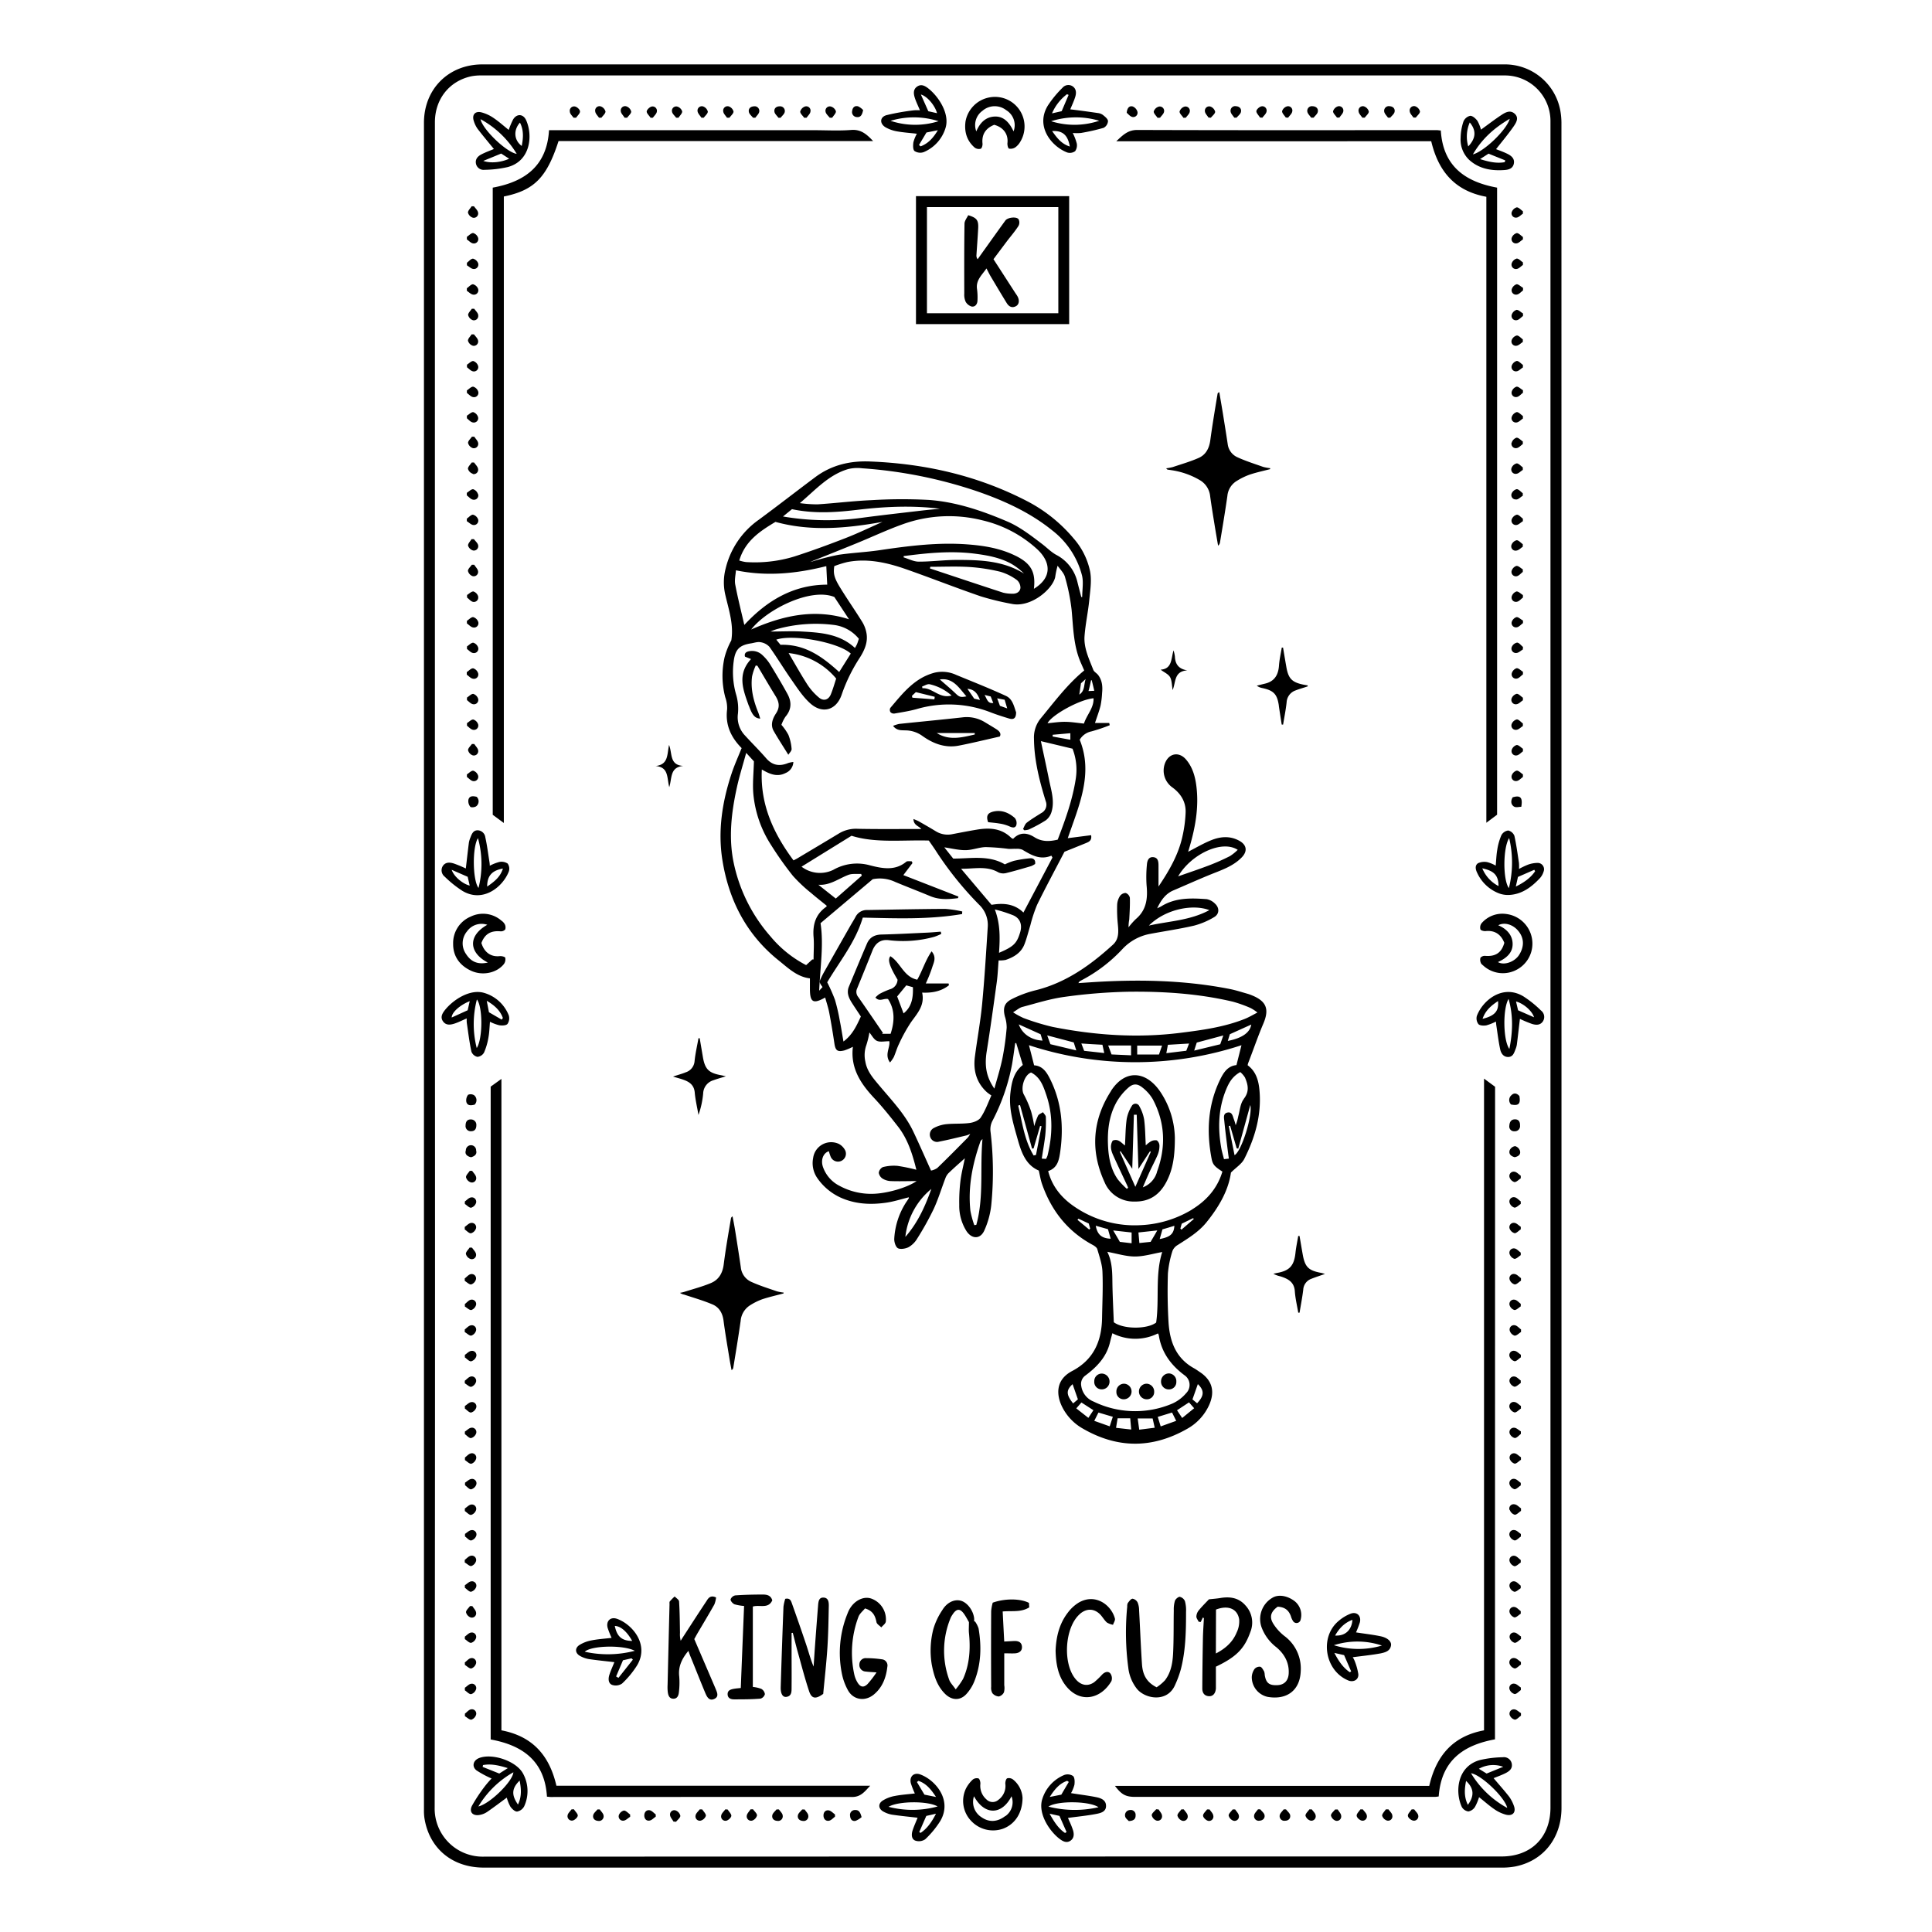 <svg xmlns="http://www.w3.org/2000/svg" viewBox="0 0 750 750"><path d="M606.15,48.24a27.93,27.93,0,0,0-.44-5.33A21.88,21.88,0,0,0,583.79,25H187.26c-13.12,0-22.68,9.55-22.68,22.68V374.84q0,163.77,0,327.56a21,21,0,0,0,.15,3.17C166.5,717.44,175.46,725,187.8,725q197.57,0,395.13,0a27.25,27.25,0,0,0,5.34-.45c10.93-2.21,17.9-11.09,17.9-22.77Q606.17,375,606.15,48.24Zm-4.26,653.44c0,11.53-7.47,19-19,19q-197.58,0-395.15.07a18.65,18.65,0,0,1-19-19q.22-163.49.09-327V47.47c0-8.9,5.5-15.94,14-17.83a18.46,18.46,0,0,1,3.94-.35H583.94a17.68,17.68,0,0,1,17.95,17.65c0,1.32,0,2.65,0,4ZM424.16,483.26c.71.38,1.61,1,1.81,1.66.83,2.9,1.89,5.84,2,8.81.25,5.94-.05,11.92-.15,17.88-.14,9-3.25,16.22-11.62,20.62-6.73,3.55-6.06,9.62-3.78,14.1a19.85,19.85,0,0,0,7.89,8.22c13.46,7.81,27,7.85,40.55.12a20,20,0,0,0,8.51-9.2c2.45-5.43,1.12-9.84-3.83-13-.66-.44-1.3-.92-2-1.3-7.07-3.89-9.47-10.46-9.92-17.91-.37-6.28-.44-12.59-.24-18.87a39,39,0,0,1,1.8-8.85,4.68,4.68,0,0,1,2-2.23c4-2.57,8.09-5,11.17-8.81,4.79-5.92,8.52-12.3,9.5-19.31,2-2,4.17-3.34,5.16-5.27,4.22-8.32,6.76-17.15,5.92-26.58-.32-3.68-1.25-7.36-4.59-9.8a5.62,5.62,0,0,1,.17-.78c2-5.12,3.75-10.31,5.9-15.35,2.39-5.59,1.28-8.7-4.37-11a16.85,16.85,0,0,0-1.68-.61c-2.29-.64-4.57-1.4-6.9-1.86-18.07-3.56-36.32-3.81-54.62-2.58l-4.19.28a1.72,1.72,0,0,1,.91-.95,59,59,0,0,0,16.22-12.32,19.5,19.5,0,0,1,10.75-5.85c5.66-1.06,11.37-1.89,17-3.19a29.64,29.64,0,0,0,7.79-3.3c2.07-1.18,2.13-3.61.35-5.23a6.15,6.15,0,0,0-3.23-1.75c-6-.44-12.08-.63-17.55,2.73-.44.27-.92.46-1.68.83,1.55-3.28,3.34-5.73,6.4-7,4.68-2,9.31-4.08,14-6,4.4-1.8,9-3.23,12.44-6.78,2.4-2.48,1.88-5-1.17-6.56-3.52-1.85-7.14-1.51-10.59-.14-3.14,1.25-6.07,3-9.06,4.53.14-.46.35-1.13.55-1.81,2.27-7.75,3.68-15.6,2.65-23.71-.47-3.72-1.47-7.29-3.95-10.23-2.76-3.29-6.76-2.55-8.26,1.46a8,8,0,0,0,2.92,9.32c3.24,2.38,5.22,5.55,5.12,9.59a50.28,50.28,0,0,1-1.19,9.2c-1.57,7.36-5.33,13.71-9.34,19.67,0-2.64,0-5.37,0-8.11,0-1.55-.16-3.13-2.05-3.29s-2.36,1.51-2.46,3a48.63,48.63,0,0,0-.12,7.91c.5,5,0,9.59-4.15,13.1a27.44,27.44,0,0,0-2.85,3.22,16.15,16.15,0,0,1,.27-3c.16-2.82.33-5.65.24-8.47a2.55,2.55,0,0,0-1.62-1.86,2.8,2.8,0,0,0-2.22,1.18,6.92,6.92,0,0,0-1.09,3.32,57.43,57.43,0,0,0,.25,7.53c.29,2.91.49,5.85-1.84,8-8.75,8-18.26,14.8-30.07,17.74a43.3,43.3,0,0,0-9.26,3.44c-2.95,1.5-3.45,3.48-2.68,6.68a14,14,0,0,1,.71,4.43,106.06,106.06,0,0,1-1.63,11.77c-.79,3.9-2,7.71-3.15,11.86-3.21-4.64-3.86-8.94-2.95-14.58,1.42-8.89,2.65-17.8,3.88-26.72.39-2.86.49-5.76.72-8.47a11.83,11.83,0,0,0,2.71-.18c3.24-1.09,6.07-2.79,7.35-6.16.92-2.39,1.52-4.91,2.28-7.36a56.2,56.2,0,0,1,2.59-7.87c3.28-6.7,6.83-13.27,10.64-20.61,2.22-.89,5.29-2.12,8.34-3.37,1.16-.47,2.36-1,2-3.06l-9.06,1.16c4.34-12.66,10-25,4.63-38.21a6.87,6.87,0,0,1,4.59-3.25,67.4,67.4,0,0,0,7.06-2.39l-.19-.88h-5.52c.8-2.46,1.63-4.59,2.17-6.79a33.85,33.85,0,0,0,.58-4.84c.25-2.5.05-4.92-1.55-7-.55-.72-1.56-1.2-1.87-2-1.64-4.24-3.74-8.46-3.39-13.13s1.37-9.25,1.83-13.9c.37-3.72,1-7.62.32-11.2a27.9,27.9,0,0,0-6.31-12.67A59.15,59.15,0,0,0,399.58,195c-19.34-10.21-40.07-15-61.8-15.85-7.78-.33-15,1.37-21.31,6.09-7.38,5.51-14.64,11.18-22.05,16.63a32.4,32.4,0,0,0-12.73,18.85,21.21,21.21,0,0,0-.17,10c1.35,5.91,3.39,11.73,2.37,17.89a29.53,29.53,0,0,0-2.6,6.5,32.56,32.56,0,0,0,.25,15.54,12.55,12.55,0,0,1,.73,4.68c-.77,6.05,1.47,10.87,5.6,15.05.07.08.06.24,0,.1-1.36,3.41-2.79,6.55-3.87,9.81-3.62,10.94-5.4,22.17-3.56,33.64,2.5,15.59,9.36,28.93,21.85,38.92,3.64,2.91,7.12,6.37,12.12,6.95,0,1.32,0,2.64,0,4,0,5.32,1.24,6.07,5.92,3.44.55,2,1.21,3.95,1.59,5.95.76,4,1.41,7.94,2,11.93.41,2.7,1.19,3.33,3.87,2.65a23.07,23.07,0,0,0,3.3-1.41c-1,8.27,3,14.28,8.22,19.86,3.26,3.47,6.25,7.21,9.21,11,3.83,4.87,5.67,10.64,7.21,16.88a68.7,68.7,0,0,0-7.37-1.52,17.19,17.19,0,0,0-5.62.48,2.9,2.9,0,0,0-1.6,2.21,3.31,3.31,0,0,0,1.5,2.28,6.71,6.71,0,0,0,3.19.95c3.25.12,6.5,0,10,0-3.85,2.64-11.55,4.78-16.77,4.93a25.68,25.68,0,0,1-13.18-3.1,13,13,0,0,1-6.4-7.3c-.95-2.74.09-5.43,2.28-6.13a20,20,0,0,0,.65,2,3.08,3.08,0,1,0,5.74-2.23,5.86,5.86,0,0,0-2.49-2.6,7.06,7.06,0,0,0-10,5.47,10.18,10.18,0,0,0,1.61,7.78,22.26,22.26,0,0,0,9,7.56c5.72,2.58,11.68,2.87,17.72,2,3-.42,5.87-1.37,8.81-2.09,0,.12.07.27,0,.35-.31.52-.64,1-1,1.52a28.94,28.94,0,0,0-4.65,14.18c-.07,1.27.53,3.24,1.44,3.73s3,.19,4.17-.45a9.24,9.24,0,0,0,3.31-3.32,116.23,116.23,0,0,0,6.37-11.43c1.78-3.83,3-7.91,4.52-11.87a5.69,5.69,0,0,1,1.17-2c2.05-2,4.18-3.84,6.42-5.86-.63,3.13-1.38,6-1.73,9a67.55,67.55,0,0,0-.44,9.11,18.4,18.4,0,0,0,2.83,10.2c2.14,3.19,5.44,3.12,6.94-.37a32.39,32.39,0,0,0,2.63-9.5,130.88,130.88,0,0,0-.28-28.94,7.11,7.11,0,0,1,.71-3.92,79.3,79.3,0,0,0,7.67-22.06c.47-2.73.82-5.48,1.22-8.22l.4,0c.85,2.83,1.71,5.67,2.55,8.48-3.59,2.85-4.35,6.82-4.81,10.87-.7,6.22,1.17,12.09,2.81,17.94,1.41,5,3.09,10,8.21,12.18.44,1.9.69,3.55,1.22,5.11C408.07,469.89,414.41,478,424.16,483.26Zm56.32-153.35a18.57,18.57,0,0,1-3,2.42,84.4,84.4,0,0,1-8,3.56c-4.06,1.55-8.18,2.92-12.13,4.31C462.42,331.54,474.39,325.92,480.48,329.91Zm-11,23.4c-7.57,4.07-15.61,4.23-23.49,6C452.53,352.79,463.22,350.9,469.44,353.31ZM396,362c-1.29,4.26-2.53,5.47-8.18,7.88.38-5.6.55-11.11-1.63-16.84a52.69,52.69,0,0,1,7.21,2.31C396.12,356.58,396.9,359.11,396,362Zm1.29-7.75c-3.55-3.5-7.91-3.75-12.38-3l-11.83-14c5,.08,9.94-1.25,14.5,1.41a4.59,4.59,0,0,0,3,.26c3.25-.79,6.47-1.75,9.69-2.69a7.62,7.62,0,0,0,1.56-.84c.26-1.71-.81-2.27-1.85-2.21a44.81,44.81,0,0,0-6.39,1,23.92,23.92,0,0,0-3.5,1.37c-6.31-3.7-13.14-2.23-20.05-2.25l-3.46-4.36c2.75.39,5.48,1.11,8.21,1.09s5.2-1.11,7.82-1.19a84.49,84.49,0,0,1,8.8.68c1,.07,2-.05,3,0a5.48,5.48,0,0,1,2.46.33c3.46,2.06,6.87,4.14,11.28,2.32l.41.74Zm23.47-73.36c-2.43-.24-4.84-.66-7.26-.68s-4.68.36-6.84.55c1.47-3.1,12.37-9.22,17.85-9.69C424.68,274.8,421.92,277.42,420.8,280.85Zm-5.25,3.74v2.54l-6.87-1.25c0-.22,0-.45,0-.68Zm8-20.51.29-.08c.32,1.27.64,2.55,1,4.12l-2.25.11C423,266.75,423.25,265.42,423.55,264.08Zm-2.05-.53c-.78,2.28-.24,4.54-2.48,6.06.24-1.6.43-2.88.65-4.39ZM329.23,182.1a15.25,15.25,0,0,1,5.48-.31,176.9,176.9,0,0,1,45,9.07c10.28,3.59,20.13,8.08,28.72,15A32.33,32.33,0,0,1,420,223.26c.69,2.67.11,5.66.11,8.5h-.36c-.49-1.9-1-3.79-1.47-5.7A16,16,0,0,0,410,215.38c-2-1.11-3.61-2.8-5.41-4.17-4.29-3.26-8.69-6.69-13.59-8.78-9.73-4.16-19.84-7.6-30.48-8.36a195.59,195.59,0,0,0-22.19.09c-7,.3-14,1.18-21,1.63a52,52,0,0,1-6.83-.48C316.58,190.16,321.66,184.34,329.23,182.1Zm65,33.65c-5.8-2.87-12.05-3.91-18.42-4.4-11.57-.9-23,.55-34.4,2.24-5.29.78-10.67,1-16,1.8a100.42,100.42,0,0,0-9.8,2.48c-.4.11-.8.19-1.18.31,6.08-2.44,12.17-4.86,18.23-7.34s11.76-5.18,17.79-7.33A53,53,0,0,1,381.4,202a47.45,47.45,0,0,1,21.22,11.19c5.33,4.94,5.93,11-1.26,15.38C402.12,222.08,400.25,218.72,394.25,215.75Zm-22.76,1.61c-4.94,0-9.88.68-14.82.67-1.95,0-3.9-1.06-5.85-1.65v-.51c9.19-1.19,18.37-2.13,27.66-.93,4.88.63,9.7,1.5,14.07,3.89a23.42,23.42,0,0,1,5,3.85C389.48,217.64,380.48,217.36,371.49,217.36Zm24.64,11c-.2,1.46-1.6,2.21-3.17,2.12a14.16,14.16,0,0,1-3.53-.41c-9.49-3.09-18.95-6.26-28.42-9.41l.17-.63c5,0,10-.23,15,.07a70.25,70.25,0,0,1,12.14,1.85,20.61,20.61,0,0,1,6.48,3.23A4,4,0,0,1,396.13,228.34Zm-88.67-30.7c8.38,1.78,16.71,1.29,25,.3,10.81-1.31,21.6-1.83,32.46-.47-2.58.26-5.16.48-7.73.79-7.74.91-15.49,1.77-23.21,2.81a100.3,100.3,0,0,1-30-.59Zm-6.4,4.94c13.87,3.81,27.68,2.48,41.54,0-4.74,2.1-9.42,4.37-14.25,6.25-6.58,2.56-13.22,5-19.94,7.17a52.46,52.46,0,0,1-18.82,2.17,15.34,15.34,0,0,1-2.59-.6C289.27,209.93,295.1,206.16,301.06,202.58Zm-15.37,18.79c12.18,2.51,23.82,1.22,35.1-1.62.11,2.28.23,4.73.36,7.19-13,0-23.4,6.13-32.19,15.64-1.22-5.33-2.54-10.49-3.53-15.72C285.09,225.06,285.58,223.1,285.69,221.37ZM303,250.32l-1.65-2c6.33-2.25,24.13,1,28.92,5.4l-4.5,7.16C319.36,255.06,312.58,250,303,250.32Zm21.6,13.1c-.67,2.08-1.24,4.05-2,5.95-.86,2.29-2.83,3-4.72,1.39a22.93,22.93,0,0,1-4.45-5c-2.53-3.92-4.79-8-7.29-12.24A27.86,27.86,0,0,1,324.6,263.42Zm-13.26-18.26c-3.9-.22-7.82,0-12.2,0a20.53,20.53,0,0,1,2.21-.87,56.27,56.27,0,0,1,22.58-1.66,14.85,14.85,0,0,1,9.48,5.35c-.24.71-.44,1.4-.71,2.07a16.57,16.57,0,0,1-.81,1.49C326,246.07,318.66,245.57,311.34,245.16Zm-19.73-.79c6-7.77,23.13-16.37,32.28-12.62l5.7,8.66C316.13,236.05,303.62,239.08,291.61,244.37ZM286.47,277a19.45,19.45,0,0,0-.72-7.42,31.28,31.28,0,0,1-.91-13c.59-4.47,2.21-6.12,6.67-6.82,1.23-.19,2.54-.68,3.7-.46a5.91,5.91,0,0,1,3.49,1.81c3,4.24,5.72,8.73,8.71,13,2.15,3.07,4.24,6.31,7,8.82,4.81,4.43,10.34,2.8,12.38-3.42a64.52,64.52,0,0,1,7-14.23c1.83-2.9,3.21-6,2.57-9.53a12.62,12.62,0,0,0-1.67-4.37c-2.79-4.5-5.84-8.84-8.6-13.36-2.32-3.8-2.64-5.39-2.22-8.25a40.79,40.79,0,0,1,5-1.57c7.38-1.46,14.56,0,21.49,2.3C360.5,224,370.53,228,380.73,231.5a104.44,104.44,0,0,0,11.94,2.91c7.37,1.61,15.87-5.56,16.95-10.35a35.15,35.15,0,0,1,.94-4.45c1,1.46,2.44,2.79,2.87,4.4A76.83,76.83,0,0,1,416,236.77c.65,6.93.71,13.91,3.54,20.43l1.35,3.07c-6.59,5.41-11.63,12.24-17,18.74a11.68,11.68,0,0,0-2.5,7.79c.07,7.56,1.76,14.83,3.89,22,.22.76.46,1.52.69,2.28a3.62,3.62,0,0,1-1.77,4.56c-1.89,1.2-3.83,2.35-5.6,3.72-.7.54-1,1.61-1.45,2.44l.46.5a6,6,0,0,0,1.78-.29,55.54,55.54,0,0,0,6.62-3.59,6.32,6.32,0,0,0,2.2-3.28c1.22-4.11-.07-8.12-.91-12.13-1-5-2.09-9.93-3.23-15.3l12.28,2.93a22.54,22.54,0,0,1,1.25,11.75c-1.25,8.14-4.05,15.87-7,23.56-3.18.75-6.13.88-9-.93s-5.72-2.09-8.31.62a3.16,3.16,0,0,1-.74-.39c-3.87-3.84-8.6-4-13.54-3.15-3.06.51-6.11,1.11-9.17,1.69a8.79,8.79,0,0,1-6.49-1.05c-2.15-1.31-4.33-2.56-6.52-3.81-.59-.34-1.24-.59-2.22-1,0,2.51,2.25,2.77,3,3.88-8.2,0-16.44.1-24.69-.07a12.71,12.71,0,0,0-7.16,1.76c-5.32,3.22-10.67,6.39-16,9.58-.51.31-1,.56-1.72.92-7.84-10.54-13-21.82-12.3-35.28,2.93,1.71,5.89,3.06,9.17,1.39a4.85,4.85,0,0,0,3.07-4.31,10.52,10.52,0,0,0-2,.4c-3.3,1.36-6.12,1-8.58-1.87-2.6-3-5.44-5.79-8.11-8.72A10.27,10.27,0,0,1,286.47,277Zm29.36,86.74c.24,2.88,0,5.8,0,8.71l-.49,0-2.4,2.21a44.64,44.64,0,0,1-13.87-11.19,62.71,62.71,0,0,1-14.19-28.23c-2.15-10-.95-19.9,1.21-29.72.95-4.3,2.29-8.52,3.58-13.25l3,3.28c-.11,4.46-.56,8.49-.24,12.46a43.93,43.93,0,0,0,6.93,20.07A129.1,129.1,0,0,0,307.8,340a58.44,58.44,0,0,0,7.05,6.64c2,1.73,4.07,3.33,6.11,5-.1.17-.13.32-.23.39C316.63,354.89,315.43,358.93,315.83,363.78Zm1.86-20.28c4.47.34,7.85-2.39,11.67-3.84,1.48-.56,3.29-.27,4.94-.37.09.23.17.45.25.68l-10.1,8.89Zm33.77,136.65a28.09,28.09,0,0,1,10.08-18.56C359.14,468.33,356.23,474.75,351.46,480.15ZM379,475.49l-.78.11a36.21,36.21,0,0,1-1.51-5.57c-1-9.33.84-18.28,3.92-27,.05-.16.23-.28.77-.88C380.37,453.6,382,464.72,379,475.49Zm1.73-41.67c-.79,1.16-2.73,1.9-4.25,2.11-3,.41-6.08.17-9.1.47a13.3,13.3,0,0,0-4.81,1.46,2.86,2.86,0,0,0-1.43,3.58,2.78,2.78,0,0,0,3.42,1.74c3.56-.69,7.08-1.58,10.62-2.41a12.72,12.72,0,0,0,1.46-.58,9.79,9.79,0,0,1-1,1.48c-3.9,3.94-7.79,7.9-11.79,11.75a6.56,6.56,0,0,1-2.42,1c-2.41-5.31-4.57-10.27-6.89-15.15-3.23-6.8-8.43-12.17-13.18-17.85-2.34-2.8-4.78-5.49-5.43-9.3a11.52,11.52,0,0,1,.39-6.42,33.78,33.78,0,0,0,1.18-4.89c.93,1.09,1.7,2.71,2.94,3.26s3,.13,4.78.13c.47,2.4-2,5.22.29,8.25a14.28,14.28,0,0,0,1.46-2.09c.73-1.7,1.23-3.51,2.05-5.16a61,61,0,0,1,4.69-8.46c2.46-3.42,5.35-6.52,4.26-11.41,4,.19,7.47-.54,10.4-2.84l-.12-.7h-8.86a58.92,58.92,0,0,0,2.43-6.06c.54-1.91,1.93-4-.18-6.42-2.47,3.62-3.6,7.59-5.56,11-5.29-1.07-6.51-6.67-10.44-9.11-1.14,1.42-.35,3.83,2.79,9.11a4,4,0,0,1-3,3.74,30.24,30.24,0,0,0-4,1.79,9.39,9.39,0,0,0-1.6,1.39c1.6,1.83,3.18.22,4.9.6,2.72,4.15,2.57,8.7,1,13.5h-3.36l.4-.33c-3.2-4.67-6.37-9.36-9.63-14a3.1,3.1,0,0,1-.39-3.31c2-4.89,4-9.81,5.95-14.72,1.16-2.88,3.22-4.37,6.29-4a45.48,45.48,0,0,0,17.69-1.3,21.38,21.38,0,0,0,2.72-1.13l-.19-.87c-1.77.13-3.54.3-5.31.38-5.88.27-11.76.59-17.65.73-2.69.06-4.64,1.07-5.69,3.51-2.38,5.53-4.67,11.1-7,16.66-1,2.35-.1,4.4,1.14,6.36,1.14,1.78,2.32,3.52,3.48,5.29-1.69,3.71-3.33,7.19-6.75,9.71-.5-2.83-.89-5.42-1.41-8a73.67,73.67,0,0,0-1.9-8.22,65,65,0,0,0-3-6.76c4.78-8.07,11-15.61,13.81-25.12,12.92.3,25.81.8,38.56-1.38l.05-1a43.73,43.73,0,0,0-6.68-1c-10.06.05-20.12.27-30.18.44a4.85,4.85,0,0,0-4.55,2.64c-.63,1.16-1.34,2.28-2,3.43q-5.21,9.15-10.38,18.29c-.33.58-.61,1.18-.9,1.77-.88,1.85-.87,1.94.46,3.77l-1.3,1.42c.39-9.2,1.8-17.86.52-26.21l20.25-17.07a13.93,13.93,0,0,1,8.72,1.05c4.52,1.88,9.1,3.64,13.62,5.52,3.55,1.49,7.15,1.24,10.78.78l.17-.61-21.39-8.33,3.54-4.67-.28-.69c-.73,0-1.7-.19-2.16.19-4.37,3.61-9.34,2.57-14,1.39a18.58,18.58,0,0,0-14.29,1.73,11.77,11.77,0,0,1-12.33-1.23l19.4-12c9.17,2.91,19.5,1.58,30,1.86.78,1.13,1.66,2.36,2.49,3.61a131,131,0,0,0,17.39,21.64,10.82,10.82,0,0,1,3,8.36c-.64,10-1.24,19.95-2.18,29.89-.66,6.84-1.93,13.62-2.81,20.44-.68,5.28.57,10,4.64,13.73a20.65,20.65,0,0,0,1.75,1.28C383.44,428.44,382.39,431.34,380.71,433.82Zm-32.44-47,3.53-4.3,2.57.71c.14,4-.41,7.63-3.63,10.17C349.91,391.15,349.07,388.91,348.27,386.79ZM422.8,477.3l-4.52-3.76.37-.45,4,1.88.57,2Zm2.57-1.47,4.74,1.34c.37,1.29.71,2.49,1.05,3.7C427.68,480.72,426,479.3,425.37,475.83Zm15.2,11.94c3.51,0,7-1.1,10.6-1.73-2.81,8.87-1.06,18.21-2.35,27.37-3.44,2.64-12.7,2.65-16.44-.12-.18-4.52-.41-9.14-.52-13.76s.18-9.14-2-13.57C433.62,486.64,437.1,487.77,440.57,487.77Zm-8.43-10.11,7.15.79v4.18l-4.57-.54C434,480.79,433.19,479.45,432.14,477.66Zm9.8.78,7.31-.79c-1,1.79-1.82,3.12-2.58,4.44l-4.37.45C442.18,481.15,442.07,479.88,441.94,478.44Zm-25.56,58.89,2.06,5.89-1.85,1.58C413.84,541.39,413.84,539.64,416.38,537.33Zm6.12,13.08-4.69-3.68,2-2.29,4.65,3Zm8.29,3.29-6-2.13,1.63-3.22L432,550C431.55,551.35,431.21,552.4,430.79,553.7Zm2.46.58c.21-1.32.4-2.46.61-3.7h4.89c.13,1.52.24,2.75.39,4.36Zm9,.72c-.2-1.47-.38-2.74-.6-4.36h5.8c.22,1,.48,2.12.81,3.6Zm8.33-1.27c-.42-1.35-.75-2.45-1.14-3.69l5.55-1.7,1.61,3.23Zm8.34-3.27-2-3,4.65-3.06,2,2.27ZM465,537.31c2.56,2.45,2.5,4.53-.29,7.43l-1.8-1.49Zm-5.31-3.53a4.54,4.54,0,0,1,.76,7.06,15.18,15.18,0,0,1-5.29,4,36.8,36.8,0,0,1-30.62-.75,7.68,7.68,0,0,1-4.81-6.13,4,4,0,0,1,1.63-4c4.38-3.26,8.08-7.07,9.47-12.6.3-1.21.61-2.42,1-3.8a19.52,19.52,0,0,0,17.67.07,2.17,2.17,0,0,1,.34.68C450.85,524.91,454.45,529.83,459.7,533.78ZM450.19,481c.38-1.32.7-2.45,1.07-3.76l2.35-.69,2.28-.7C455.72,479.27,453.9,480.27,450.19,481Zm8.46-3.65-.43-.42c.17-.61.34-1.23.53-1.9l4.42-2.14.27.32Zm4-7.75a42.08,42.08,0,0,1-19.77,6A41.31,41.31,0,0,1,417,468.36c-4.78-3.27-8.56-7.66-10.1-13.75,3.67-1.22,4.23-4.34,4.69-7.58,1.37-9.8.51-19.29-4-28.25-1.3-2.6-2.86-5-6.15-5.23-.67-2.66-1.33-5.25-2-7.8a132.28,132.28,0,0,0,82.5,0c-.62,2.49-1.26,5-1.95,7.72-3.42.33-5.06,2.95-6.44,5.82-4.68,9.76-5.21,20-3.22,30.45.45,2.37,1.17,3.1,4.2,5.07C472.59,461.35,468.33,466.11,462.65,469.57Zm-56.13-67.66,10.3,2.72,1,3.11-10.05-2.41Zm13.26,3.14c1.53.1,2.81.2,4.1.27l4.08.22c.22,1,.42,1.91.71,3.22l-7.8-.86Zm10.41.78h8.89v3.81l-7.58-.34C431.06,408.14,430.66,407.06,430.19,405.83Zm11.27,3.5v-3.46h9.65c-.38,1.09-.77,2.22-1.19,3.46Zm11.31-.52c.23-1.2.41-2.18.61-3.25l8.22-.49-1.08,2.8Zm10.82-1c.44-1.4.7-2.24,1-3.12l10.3-2.76-1.19,3.42Zm15.67,40.65c-.76-3.83-1.51-7.59-2.25-11.34l.53-.14q1.26,4.38,2.54,8.76l.61.14,4.68-16.95C486.32,433.16,481.89,447.06,479.26,448.42Zm3.58-21.85c-1.36,1.73-1.52,4.43-2.15,6.71a18.74,18.74,0,0,1-1,3.46,21.76,21.76,0,0,0-.63-2.13c-.52-1.22-.64-3.13-2.49-2.8s-1.41,2.12-1.29,3.33c.42,4.34,1,8.66,1.54,13,.06.44.13.89.23,1.56l-1.9.21c-.36-1.44-.74-2.69-1-4-1.44-7.9-1.25-15.66,1.9-23.2,1.07-2.55,2.35-4.89,5.42-6.6a8.59,8.59,0,0,1,1.84,2.14C484.46,421.05,485.13,423.67,482.84,426.57Zm-6.23-22.48c.34-1.11.61-2,.82-2.68l8.31-3.75C485.25,400.81,482.25,403,476.61,404.09Zm-83.39-11.15c1.53-.91,2.5-1.81,3.63-2.11,5.43-1.43,10.83-3.17,16.36-3.91a209.18,209.18,0,0,1,24.74-2c13.65-.17,27.28.71,40.64,3.86a50.67,50.67,0,0,1,6.9,2.47,17.18,17.18,0,0,1,2.64,1.74c-1.9,1-3.33,1.84-4.86,2.46-8.08,3.23-16.61,4.37-25.17,5.44-16.61,2.07-33.06.93-49.4-2.3a90.85,90.85,0,0,1-11.38-3.47A30.16,30.16,0,0,1,393.22,392.94Zm2.23,4.64c2.75,1.24,5.46,2.46,8.51,3.85.21.68.48,1.54.75,2.46C400.27,403.75,396.82,401.37,395.45,397.58Zm6.72,50.7-.91.21c-3.61-5.94-4.4-12.77-6-19.36l.71-.23q2.34,8.46,4.67,16.92l.6-.07c.85-2.91,1.69-5.82,2.54-8.73l.54.12ZM406,433.63c0-.63-.72-1.25-1.11-1.88-.66.44-1.57.74-1.92,1.35a26.4,26.4,0,0,0-1.48,4.08,48,48,0,0,0-1.19-5.63,39.47,39.47,0,0,0-2.84-6.65c-1.38-2.44.18-7.64,2.81-8.55,3.66,1.88,4.82,5.48,6,9,2.56,7.69,2.29,15.49.37,23.28a8.49,8.49,0,0,1-.58,1.25l-1.65-.11c.48-3.14,1-6.05,1.36-9A54.61,54.61,0,0,0,406,433.63ZM194.65,671.71V418.83l-4.17,3V675.26c12.57,2.29,21,8.48,21.85,22.22.5,0,1,.11,1.41.11,39,0,78.05-.06,117.07,0,3.48,0,5-2.3,7-4.36H216C213.36,681.76,207,674.05,194.65,671.71ZM580.39,421.88l-4.29-3.16v253c-12.2,2.26-18.58,9.94-21.27,21.57h-122c2.59,3.42,4.2,4.26,7.88,4.26,5,0,9.94,0,14.91,0l101.36,0a13,13,0,0,0,1.52-.17c1-13.87,9.46-19.91,21.85-22.17ZM577,76.39v243l4.17-3.12V72.84c-12.62-2.31-21-8.49-21.85-22.19-.52,0-1-.13-1.55-.13-38.75,0-77.51.07-116.27-.07-3.65,0-5.56,1.94-8.15,4.38H555.6C558.35,66.44,564.71,74.13,577,76.39ZM191.28,316.3l4.31,3.18V76.28c11.79-2.4,16.66-7.35,21.24-21.53h122.1c-2.5-2.66-4.72-4.6-8.51-4.3-4.87.38-9.79.09-14.69.09H213.13c-.82,13.8-9.27,20-21.85,22.3Zm164.3-190.49h59.47V76.14H355.58Zm4.26-45.42h51v41.2h-51Zm-68.25,417.2a6.93,6.93,0,0,1-4-5.59c-.69-4.78-1.45-9.55-2.21-14.32-.29-1.83-.66-3.66-1-5.49-.46.29-.58.53-.62.78-1,5.94-2.06,11.87-2.81,17.84-.43,3.44-1.93,6-5,7.28-3.33,1.39-6.86,2.31-10.31,3.41-.54.18-1.11.26-1.66.39a4,4,0,0,0,1.62.68c3.67,1.23,7.43,2.29,11,3.81,2.56,1.09,3.9,3.36,4.27,6.26.63,4.85,1.48,9.68,2.26,14.51.25,1.58.56,3.15.85,4.72a1.25,1.25,0,0,0,.67-.86c1-6.08,2-12.14,2.87-18.24a7.93,7.93,0,0,1,3.82-6.16,24,24,0,0,1,4.61-2.26c2.68-.88,5.45-1.5,8.19-2.23l.08-.34a17.44,17.44,0,0,1-2.63-.49C298.22,500.12,294.81,499.06,291.59,497.59ZM469.76,192.46c.51,3.8,1.14,7.59,1.75,11.37.43,2.68.9,5.35,1.35,8a2,2,0,0,0,.75-1.32c1-6,2-12,2.86-18a7.6,7.6,0,0,1,3.65-5.82,25.45,25.45,0,0,1,5-2.44c2.59-.87,5.29-1.44,7.94-2.13l0-.38a16,16,0,0,1-2.69-.49c-3.35-1.18-6.75-2.26-10-3.74a6.46,6.46,0,0,1-3.77-5.06c-.6-4.05-1.26-8.1-1.91-12.15-.44-2.69-.91-5.38-1.36-8.07-.48.21-.63.42-.67.64-1,6-2,12-2.82,18-.42,3.15-1.71,5.68-4.59,6.93-3.24,1.42-6.68,2.4-10,3.52a20.28,20.28,0,0,1-2.56.48c.34.33.42.47.52.49.45.09.91.13,1.37.21a30.36,30.36,0,0,1,11.18,3.88A8.12,8.12,0,0,1,469.76,192.46Zm-162,441.4c.64,2.47,1.23,4.95,1.92,7.41,1.44,5.15,2.77,10.34,4.46,15.4,1,2.83,2.56,3,5.43.89.53-5.72,1.22-11.76,1.62-17.81.36-5.48.44-11,.55-16.47,0-1.39-.18-3-2-3.1s-2,1.43-2.14,2.8q-.58,7.32-1.12,14.63c-.23,3.12-.43,6.24-.64,9.36-1.17-2.79-1.9-5.61-2.82-8.36-1.8-5.39-3.68-10.76-5.58-16.11-.36-1-.7-2.25-2.61-1.83a17.51,17.51,0,0,0-.69,3.08q-.6,15.57-1.07,31.14c-.08,2.58.75,4,2.15,3.84,2.2-.28,2.06-2.17,2.07-3.7.05-4.83,0-9.66,0-14.5,0-2.2,0-4.41,0-6.62Zm150.27-14c-.61,0-1.66.85-1.91,1.55a11.52,11.52,0,0,0-.46,3.72c-.09,5.16,0,10.33-.21,15.48-.14,4.12-.59,8.26-3.21,11.68A17.61,17.61,0,0,1,449,655c-4.27-2.11-5.44-5.37-5.69-9-.46-6.93-.72-13.87-1.11-20.81a8.09,8.09,0,0,0-.57-3.09,2.75,2.75,0,0,0-1.95-1.48c-.67,0-1.34,1-1.87,1.67a2.87,2.87,0,0,0-.22,1.35A103.18,103.18,0,0,0,438,647.4a16.25,16.25,0,0,0,3.33,8.18c3.24,4,11.74,5.41,14.77-1.34a39.68,39.68,0,0,0,2.32-6.3c1.88-7.31,2-14.8,2-22.28a13.14,13.14,0,0,0-.44-4.12A2.9,2.9,0,0,0,458,619.89ZM267.9,642.71c2,4.84,3.88,9.7,5.9,14.52.62,1.46,1.49,3.22,3.49,2.29s1-2.67.43-4.13c-2.7-6.32-5.42-12.63-8.2-19.11.36-.64.76-1.4,1.19-2.14,2.21-3.76,4.47-7.5,6.61-11.31a10.46,10.46,0,0,0,.66-2.7c-2.14-1-3,.23-3.66,1.31-3.05,4.57-6,9.18-9,13.79-.37.56-.72,1.14-1.07,1.71a9.79,9.79,0,0,1-.28-3.11c-.07-4-.09-8.07-.35-12.09,0-.71-1.12-1.36-1.71-2a21.27,21.27,0,0,0-1.88,1.92c-.21.26-.11.77-.12,1.17q-.39,15.59-.75,31.17a18.38,18.38,0,0,0,.06,2.78c.17,1.29.54,2.62,2.14,2.66s2.08-1.3,2.19-2.58a29.65,29.65,0,0,0,.13-6c-.46-3.86,1-6.94,3.56-10C267.49,641.62,267.69,642.17,267.9,642.71Zm217.45-9.08a9.77,9.77,0,0,0-1.83-10.37c-2.59-3-6-3.56-9.8-2.91-1.32.22-2.66.31-4.42.51-1.12,1.2-2.66,2.7-4,4.35a4.08,4.08,0,0,0-.87,2.34c0,.65.56,1.31.88,2l.79.12c.29-.59.58-1.18.86-1.77l.39.27c-.13,2.62-.33,5.23-.38,7.85q-.19,9.72-.24,19.44c0,1.61.7,2.85,2.52,3,1.56.11,2.6-1,2.76-3,0-.66,0-1.33,0-2V647C479.91,643.25,483.09,640,485.35,633.63Zm-13.3-8.8c4.66-1.8,8.33-.37,9,3.83a10,10,0,0,1-1,5.11c-1.49,3.6-4.2,6.12-8.05,8.11Zm-93.81,27.85c2.65-6.65,2.82-13.56,1.64-20.53a10.06,10.06,0,0,0-1.37-2.69l-.35-.05a9.43,9.43,0,0,0,0-1.19c-.35-3.13-2.78-6.26-5.3-6.86s-5.34.78-7.09,3.73a26.53,26.53,0,0,0-3.44,7.29,33.25,33.25,0,0,0-.62,13.8c.81,4.2,2,8.23,5.17,11.38,2.56,2.53,5.8,2.73,8.24.1A16.44,16.44,0,0,0,378.24,652.68ZM371,655.81c-1.12-1.62-2.11-2.55-2.51-3.69a33.13,33.13,0,0,1,.6-24.19,7.62,7.62,0,0,1,.58-1c1.67-2.66,3.12-2.67,4.85,0,.65,1,1.2,2.05,1.62,2.78,0,1.72-.11,3,0,4.17.64,6.14.28,12.16-2.27,17.86A29.55,29.55,0,0,1,371,655.81Zm-28.59-11.66a43.36,43.36,0,0,0-6.12-.46,2.45,2.45,0,0,0-2.68,2.39,2.55,2.55,0,0,0,2.48,2.81c1.16.17,2.33.19,4.18.33a43,43,0,0,1-3.45,4.49c-1.57,1.55-2.85,1.28-4-.68a10.33,10.33,0,0,1-1.17-2.93,39.61,39.61,0,0,1,1.6-22.45c.47-1.28,1.74-2.27,2.54-3.26,3.17.93,4,3,4.47,5.36.16.75,1.21,1.31,1.85,2,.61-.74,1.63-1.41,1.76-2.22a8.56,8.56,0,0,0-5.75-9c-3.1-1-6.75,1-8.56,4.56-.27.53-.48,1.09-.7,1.64a40.62,40.62,0,0,0-2.11,22.63,22.49,22.49,0,0,0,2.45,6.84c2.12,3.78,6.65,4.38,10,1.63s4.78-6.56,5.26-10.76A2.4,2.4,0,0,0,342.44,644.15ZM496,623.71c2.71.18,4.2,1.26,5.1,3.64a7.14,7.14,0,0,0,.89,2,1.61,1.61,0,0,0,2.91-.59,6.85,6.85,0,0,0-2.27-7.15c-2.88-2.22-6.4-2.77-8.69-1.35a9.54,9.54,0,0,0-4.1,11.72,17.49,17.49,0,0,0,5.67,7.5c3.12,2.63,5,6,4.76,10.22-.16,2.77-1.76,4.35-4.31,4.47-3.27.17-4.5-.8-5-4a4.16,4.16,0,0,0-.25-1.36c-.41-.68-.89-1.65-1.5-1.79a2.58,2.58,0,0,0-2.19.86,5.93,5.93,0,0,0-1.08,3.08,7.83,7.83,0,0,0,6.18,7.77c7.39,1.27,12.55-2.49,12.82-10a15.71,15.71,0,0,0-6.35-13.65,18.69,18.69,0,0,1-4.23-4.64C492.63,627.76,493.3,625.66,496,623.71Zm-76.79,2.82.15-.13c2.6-2.13,5.47-2,7.81.41.91,1,1.56,2.18,2.53,3.05a7.19,7.19,0,0,0,2.37.88c.27-.81.92-1.72.74-2.41-1.35-5.18-7.52-10-14.07-6.19a15.24,15.24,0,0,0-4.19,3.86c-3.37,4.35-4.56,9.47-4.77,14.8.14,4.91.85,9.59,3.93,13.56,5.49,7.06,13.64,5.27,17.75-1.77a3.25,3.25,0,0,0-.41-2.94c-.9-1.06-2.18-.57-3.14.35a31.72,31.72,0,0,1-3.11,3c-2.38,1.71-4.95,1.33-6.95-.83C412.41,646.32,413.19,631.75,419.24,626.53ZM343.79,49.43A13.84,13.84,0,0,0,348.24,51c2.5.44,5.05.61,7.69.91a14.32,14.32,0,0,0-1.35,3.32c-.16,1.14-.22,2.83.44,3.4a4.07,4.07,0,0,0,3.57.42,14.84,14.84,0,0,0,8.47-9.4c1.68-5.46-2.64-12.13-6.68-15.31-1.27-1-2.73-1.84-4.34-.74s-1.41,2.78-.93,4.32,1.29,3.14,2,4.9a15.07,15.07,0,0,0-2.35,0,89.47,89.47,0,0,0-10.65,1.89C341.51,45.46,341.4,48,343.79,49.43Zm13.59,7.38-.63-.52,2.9-4.85,4.42-.89C362.3,53.52,360.33,55.72,357.38,56.81Zm6.37-12.87-3.38-.76-2.89-6.49C359.93,37.33,363,41,363.75,43.94Zm.6,3.11a30.28,30.28,0,0,1-18.64-.15A31.43,31.43,0,0,1,364.35,47.05Zm61.13,650.59c-3.16-.63-6.37-1-9.71-1.55a13.62,13.62,0,0,0,1.32-3.25c.15-1.13.14-2.76-.53-3.39a3.78,3.78,0,0,0-3.4-.41,14.89,14.89,0,0,0-8.55,9.36c-1.82,5.73,3,12.75,6.93,15.6,1.21.89,2.58,1.54,4,.57s1.44-2.5,1.05-3.94a32.59,32.59,0,0,0-1.55-3.85c-.18-.45-.38-.9-.46-1.07,3.69-.5,7.31-.85,10.86-1.52,1.75-.34,4-.81,3.92-3.22C429.33,698.73,427.31,698,425.48,697.64Zm-11.19-6.33.61.44c-1,1.69-2,3.38-2.89,4.93l-4.5.9C409.39,694.62,411.28,692.33,414.29,691.31Zm-.84,20.25c-2.6-1.75-4.23-4.32-6-7.49l3.83.86,2.76,6.27ZM407,701.33c3.36-2.33,15.78-2.23,19.44.23A41.2,41.2,0,0,1,407,701.33Zm-49.72-12.49c-2.58-.93-4.39.87-3.66,3.53a34.14,34.14,0,0,0,1.52,3.85c-2.71.32-5.35.48-7.92,1a13,13,0,0,0-4.56,1.77c-1.88,1.22-1.69,3.2.28,4.27a10.6,10.6,0,0,0,3.34,1.19c3.31.49,6.65.81,9.93,1.19-.62,1.58-1.43,3.3-2,5.11-.42,1.44-.41,3.24,1.18,3.8a4.36,4.36,0,0,0,3.77-.54,36,36,0,0,0,5.87-7.12C369.83,698.71,363,690.92,357.24,688.84Zm.12,22.7c-.18-.11-.37-.21-.56-.31.93-2.13,1.85-4.25,2.75-6.29l3.76-.86C361.72,707.24,360,709.78,357.36,711.54ZM344.92,701.4c3.87-2.29,15.35-2.33,19.06-.13A36.9,36.9,0,0,1,344.92,701.4Zm13.95-4.72c-.91-1.52-1.92-3.21-2.92-4.9l.59-.45c3,1,4.88,3.28,6.82,6.25ZM172.65,340.33a42.91,42.91,0,0,0,6.9,5.53c8.07,4.79,15.78-1.72,18-7.63a3.42,3.42,0,0,0-.48-3,4.32,4.32,0,0,0-3.21-.62,17.24,17.24,0,0,0-3.73,1.47c0-.61-.06-1.06-.13-1.5-.51-3.18-.9-6.39-1.6-9.53a3.09,3.09,0,0,0-3-2.73c-1.69,0-2.25,1.41-2.75,2.73a9.3,9.3,0,0,0-.63,2.09c-.43,3.32-.79,6.65-1.19,10a48.23,48.23,0,0,0-4.65-1.93c-1.54-.48-3.24-.63-4.3,1A3.14,3.14,0,0,0,172.65,340.33Zm22.58-3.16c-1,3.29-3.37,5.1-6.11,7C189.08,339.36,191.71,337.82,195.23,337.17Zm-9.68-11.8a37.93,37.93,0,0,1,.21,19.33C183.47,341.77,183.28,328.9,185.55,325.37Zm-4,15c.28,1.22.53,2.29.79,3.41-2.55-.58-6.09-3.37-7-6.12ZM237.7,654.1a4.38,4.38,0,0,0,3.78-.54,35.67,35.67,0,0,0,5.87-7.12c4.8-8.16-2-15.94-7.79-18-2.58-.93-4.39.87-3.66,3.53a36.14,36.14,0,0,0,1.52,3.85c-2.71.32-5.34.49-7.91,1a13.26,13.26,0,0,0-4.57,1.77c-1.88,1.22-1.69,3.2.28,4.27a10.5,10.5,0,0,0,3.35,1.19c3.31.49,6.64.81,9.93,1.2-.62,1.57-1.44,3.3-2,5.1C236.1,651.74,236.11,653.54,237.7,654.1Zm2.38-2.76-.91-.54c.91-2.13,1.81-4.25,2.67-6.28l3.31-.76.53.51Q242.89,647.81,240.08,651.34ZM245.42,637c-4.5,0-6-2.23-6.76-5.81C240.92,631.25,243.3,633.27,245.42,637ZM227,641.2c2.59-2.44,15-2.7,19.43-.36A41.38,41.38,0,0,1,227,641.2ZM181.2,397c.56,3.77,1,7.55,1.81,11.27a3.24,3.24,0,0,0,2.33,2,3.31,3.31,0,0,0,2.56-1.66,25,25,0,0,0,1.71-5.84c.37-2,.41-4,.6-6.12A16.76,16.76,0,0,0,193.8,398c1.06.17,2.66.13,3.21-.51a3.87,3.87,0,0,0,.47-3.39,14.68,14.68,0,0,0-9.48-8.64c-5.51-1.69-12.13,2.66-15.31,6.68-1,1.27-1.84,2.74-.72,4.34s2.79,1.4,4.33.92,3.13-1.3,4.89-2.05A11.69,11.69,0,0,0,181.2,397Zm14-1.8-.44.62-4.95-2.87c-.33-1.71-.56-2.92-.86-4.44C191.91,390.23,194.12,392.18,195.2,395.15ZM185.13,388c2.31,2.81,2.31,15.21-.06,18.85A37.62,37.62,0,0,1,185.13,388Zm-9.78,7c0-2,3.19-4.84,7-6.35-.29,1.26-.51,2.27-.8,3.53ZM540,638.67c.17-1.47-1.35-2.89-4-3.46-3.14-.66-6.35-1-9.6-1.52a35.81,35.81,0,0,0,1.49-3.87c.65-2.55-1.16-4.31-3.61-3.38a16.19,16.19,0,0,0-4.69,2.86c-7.41,6.27-5.3,19.2,3.7,23l.36.15c2,.63,3.83-.5,3.65-2.57a24,24,0,0,0-1.41-5.08,8.23,8.23,0,0,0-.76-1.47c3.69-.49,7.29-.84,10.83-1.49C537.65,641.47,539.7,641,540,638.67Zm-15-9.85c-.13,3-2,6.37-6.72,6.1C519.87,632.17,521.83,630,525,628.82ZM524,649.16c-2.63-1.78-4.34-4.32-6-7.5l3.78.86,2.74,6.32Zm-6.19-10.49a30,30,0,0,1,18.65.13A32,32,0,0,1,517.82,638.67ZM589.66,335c-.53-3.51-1-7-1.76-10.49a3.38,3.38,0,0,0-2.42-2.11,3.53,3.53,0,0,0-2.65,1.84,22.94,22.94,0,0,0-1.6,5.68c-.35,2-.4,4-.6,6.12a13.37,13.37,0,0,0-3.23-1.35,5.86,5.86,0,0,0-3.63.41c-1.33.88-.95,2.5-.3,3.8a15.43,15.43,0,0,0,8.47,7.92,10,10,0,0,0,3.88.6c5-.24,8.72-3.06,12-6.55a6.69,6.69,0,0,0,1.42-2.57,2.46,2.46,0,0,0-2.36-3.32,11.31,11.31,0,0,0-3.66.66,30,30,0,0,0-3.54,1.68A17.69,17.69,0,0,0,589.66,335Zm-14.23,2.08c4.18.93,6.29,2.41,6.3,6.89A13.47,13.47,0,0,1,575.43,337.1Zm10.31,7.68c-2.36-3.23-2.3-15.65.11-19.42A40.87,40.87,0,0,1,585.74,344.78Zm9.87-7.11.31.58c-1.79,2.62-4.3,4.35-7.48,5.93.31-1.4.53-2.4.83-3.74ZM414.31,59.2a3.51,3.51,0,0,0,3.05-.51,3.9,3.9,0,0,0,.64-3,20.81,20.81,0,0,0-1.56-4.07,17.38,17.38,0,0,0,3.17,0,79.64,79.64,0,0,0,8.83-2A3.18,3.18,0,0,0,430.12,47c-.05-.85-1.16-1.73-2-2.4a4.28,4.28,0,0,0-2-.73c-3.52-.51-7.05-1-10.64-1.42.61-1.51,1.42-3.18,1.95-4.92.43-1.43.42-3-1-4a3,3,0,0,0-4,.57A41.55,41.55,0,0,0,406.76,41C401.79,49.19,408.36,56.94,414.31,59.2Zm-.09-22.64.61.29-2.69,6.31-3.75.85A18.29,18.29,0,0,1,414.22,36.56Zm12.5,10.32a30.3,30.3,0,0,1-18.67.18A31.69,31.69,0,0,1,426.72,46.88Zm-11.42,10c-3.26-1-5.05-3.43-6.87-6C412.66,50.62,414.55,52.59,415.3,56.86ZM598.21,392.28a41.87,41.87,0,0,0-6.89-5.53c-8.05-4.77-15.75,1.62-18,7.61a3.69,3.69,0,0,0,.6,3.2c.56.61,2.06.66,3.06.49a19.47,19.47,0,0,0,3.74-1.48c.06.59.08,1,.15,1.47.48,3.12.84,6.27,1.51,9.35.32,1.47,1.23,2.93,3.06,2.93s2.32-1.52,2.84-2.9a8.53,8.53,0,0,0,.56-1.89c.42-3.33.79-6.66,1.19-10a49.6,49.6,0,0,0,4.64,1.94c1.54.48,3.23.62,4.3-1A3.14,3.14,0,0,0,598.21,392.28Zm-22.68,3.23c1.13-3.33,3.44-5.18,6-6.9C581.87,392.28,580.58,394.27,575.53,395.51Zm10.41,11.68c-2.45-3.27-2.61-15.65-.31-19.41C587.48,394.34,587.25,400.57,585.94,407.19Zm3.37-15c-.28-1.22-.53-2.29-.79-3.41,2.64.65,6.16,3.44,7,6.13ZM185.39,50c2.05,2.66,4.21,5.23,6.34,7.84-1.46.62-3.2,1.24-4.83,2.08-1.41.73-2.5,1.87-2.12,3.66a3,3,0,0,0,3.29,2.34,42.63,42.63,0,0,0,9-1.06c8.93-2.35,9.84-12.32,7.16-18.23-1.14-2.5-3.69-2.56-5.07-.2a32.38,32.38,0,0,0-1.68,4c-1.95-1.55-3.8-3.24-5.86-4.62a15,15,0,0,0-4.8-2.21c-2.42-.56-3.69,1-2.88,3.4A10.5,10.5,0,0,0,185.39,50Zm2.22,12.46,6.95-2.85,3.09,2C194.66,63,190.48,63.5,187.61,62.46Zm14.24-14.87c1.53,3,1.28,6,.69,9.07C199.56,54.47,199.2,50.57,201.85,47.59Zm-1.26,12.14c-3.93-.57-13.23-9.45-14.05-13.46A37.07,37.07,0,0,1,200.59,59.73Zm385.23,637.7c-1.9-2.44-4-4.75-6-7.15,1.47-.61,3.16-1.19,4.74-2s2.69-1.87,2.28-3.76a3.1,3.1,0,0,0-3.48-2.36,42.26,42.26,0,0,0-8.78,1.07c-8.94,2.39-9.82,12.36-7.11,18.23a3.48,3.48,0,0,0,2.55,1.74,3.83,3.83,0,0,0,2.55-1.73,19.61,19.61,0,0,0,1.6-3.81c2,1.56,3.82,3.23,5.87,4.63a14.45,14.45,0,0,0,4.61,2.18c2.64.63,4-1,3-3.56A13.89,13.89,0,0,0,585.82,697.43Zm-2.28-11.56-6.44,2.62-3-1.85A11.34,11.34,0,0,1,583.54,685.87Zm-13.72,14.76c-1.55-3.15-1.3-6.17-.69-9.27C572.16,694.14,572.44,697.14,569.82,700.63Zm1.23-12.26c4,.6,13.25,9.49,14.05,13.46A37.07,37.07,0,0,1,571.05,688.37ZM570.27,62c3.89,3.57,8.73,4.38,13.82,4,1.55-.11,3.11-.55,3.55-2.33.48-2-.84-3.13-2.36-3.9s-3.22-1.35-4.51-1.87c2.23-2.85,4.61-5.67,6.72-8.68,1-1.45,2.3-3.37.59-5s-3.56-.67-5.12.35c-2.75,1.8-5.35,3.82-8.05,5.76a14.26,14.26,0,0,0-1.38-3.42c-.66-.9-1.89-2-2.81-1.95a3.75,3.75,0,0,0-2.61,2.2,21.2,21.2,0,0,0-1.1,6.37A10.88,10.88,0,0,0,570.27,62Zm14.05.25c-.05.24-.11.47-.17.7-3.15.58-6.2-.12-9.58-1.19l3.28-2.11Zm1.75-16.09c-1.28,4.37-9.92,12.63-14.29,13.77C575.31,53.88,580,49.69,586.07,46.12Zm-15.5,1.39c2.62,3.14,2.37,6.18-.6,9.29A13.76,13.76,0,0,1,570.57,47.51ZM186,682.47c-2.33.9-2.95,3.31-1,4.81a39,39,0,0,0,5.84,3.13,35.85,35.85,0,0,0-2.6,3,63.32,63.32,0,0,0-5,7.55c-1.24,2.41.24,4.07,2.92,3.6a7.38,7.38,0,0,0,2.91-1.15c2.6-1.78,5.11-3.7,7.66-5.57a15.92,15.92,0,0,0,1.4,3.49c.61.88,1.79,2,2.64,1.91a3.88,3.88,0,0,0,2.73-2.06,14.16,14.16,0,0,0-.52-12.8C200.32,683.6,191.07,680.5,186,682.47Zm1.37,3.44.13-.71c3.17-.59,6.21.13,9.63,1.18l-3.31,2.11Zm-1.67,15.36A37.16,37.16,0,0,1,199.29,688C199.06,691.52,190.14,700.29,185.67,701.27Zm15.39-.72c-2.3-3.37-2.8-6,.63-9.33C202.37,694.5,202.55,697.52,201.06,700.55Zm184.28-78.38a17.84,17.84,0,0,0-.6,3.23q-.08,14.72,0,29.41a4.22,4.22,0,0,0,.47,2.48,3.56,3.56,0,0,0,2.5,1.28,3,3,0,0,0,2-1.64,6.91,6.91,0,0,0,.11-2.74V641.81c1.72,0,3,.1,4.34,0,1.57-.15,2.7-1,2.52-2.71s-1.54-2.13-3.08-2.06l-3.79.2c-.21-4.05-.41-7.83-.6-11.67,3.63-.33,7.11.41,10.31-1.59l-.11-1.74C396.1,620.5,390,620.48,385.34,622.17Zm-85.56-.88c-.55-2-2.15-2.29-3.65-2.29-3.58,0-7.16.08-10.72.33a2.46,2.46,0,0,0-1.83,1.55c-.05.61.82,1.6,1.51,1.9a17.36,17.36,0,0,0,3.73.65c-.43,10.7-.86,21.24-1.28,31.85-1,.11-1.82.16-2.66.31-1.2.23-2.47.55-2.45,2.1s1.25,2,2.48,2c3.43,0,6.87,0,10.28-.28a2.48,2.48,0,0,0,1.71-1.75,2.76,2.76,0,0,0-1.41-2.05,12.54,12.54,0,0,0-3.27-.74V623.66C294.94,622.87,298.22,624.66,299.78,621.29ZM378.42,57.34a2.76,2.76,0,0,0,2.3.4c.43-.16.76-1.31.69-2-.35-3.44,1.11-5.91,4.54-7.29,3.66,1,5.51,3.71,5.14,7.07-.08.73.2,2,.6,2.17a3.31,3.31,0,0,0,2.45-.49,6.83,6.83,0,0,0,1.83-2,11.48,11.48,0,0,0-12-17.36,11.55,11.55,0,0,0-9.16,9.33C374.28,51.13,375.29,54.66,378.42,57.34Zm3-14.35a7.25,7.25,0,0,1,9.18-.23A6.83,6.83,0,0,1,393.47,51c-1.51-3.18-3.61-5.84-7.19-5.76S380.4,47.64,379,51A6.82,6.82,0,0,1,381.41,43ZM576.53,371.06a2.26,2.26,0,0,0-1.82.73,3,3,0,0,0,.15,2c.12.4.56.72.89,1a11.3,11.3,0,0,0,13.09,1.62,11.44,11.44,0,0,0,5.85-12.18,11.58,11.58,0,0,0-10-9.42,10.61,10.61,0,0,0-9.6,3.66,2.73,2.73,0,0,0-.39,2.3c.16.43,1.31.75,2,.68,3.43-.36,5.9,1.11,7.28,4.55C582.9,369.89,580.52,371.4,576.53,371.06Zm5.08-11.87c2.27-1.25,5.46-.42,7.54,1.91,2.58,2.87,2.68,6.33.53,9.65-1.74,2.69-5.86,4.13-8.19,2.72,3.26-1.46,5.72-3.56,5.71-7S584.89,360.56,581.61,359.19ZM393.28,690.82a2.64,2.64,0,0,0-2.28-.48c-.48.22-.78,1.39-.73,2.12a6.64,6.64,0,0,1-2.69,6.23,3.35,3.35,0,0,1-4.67-.19,6.93,6.93,0,0,1-2.33-6c.05-.72-.25-1.89-.74-2.12a2.52,2.52,0,0,0-2.26.49,12.59,12.59,0,0,0-2.6,3.44,11.17,11.17,0,0,0,2,12.54,11.64,11.64,0,0,0,12.53,3c4.48-1.74,7.39-6,7.44-11.91A9.87,9.87,0,0,0,393.28,690.82Zm-3,14.14c-3.15,2.4-6.34,2.55-9.33.44a7,7,0,0,1-2.85-8.09c4.17,7.59,10.86,7.27,14.57,0A6.57,6.57,0,0,1,390.31,705Zm-196-343.42a2.27,2.27,0,0,0,1.84-.71,2.63,2.63,0,0,0-.15-2,4.11,4.11,0,0,0-1.32-1.44,10.88,10.88,0,0,0-11.92-1.57,11.11,11.11,0,0,0-6.82,10.58c-.05,4.82,2.55,8.42,7,10.46s9.92.85,12.7-2.61a3.12,3.12,0,0,0,.53-2.45c-.11-.39-1.43-.71-2.15-.63-3.39.37-6-1.43-7.11-5.1C188.22,362.54,190.53,361.21,194.3,361.54Zm-4.91,12.12c-3.8.86-6.48-.24-8.43-3.27a7.22,7.22,0,0,1,.37-8.85,6.93,6.93,0,0,1,7.86-2.54C181.33,363.41,182.2,370,189.39,373.66Zm307.06-99.74c.35,2.46.75,4.92,1.13,7.37l.54,0c.47-2.9,1.06-5.79,1.37-8.71A5.16,5.16,0,0,1,503,268c1.52-.6,3.1-1,4.65-1.56l0-.36-1.5-.27c-4.57-.9-6-2.33-6.79-6.88-.44-2.51-.86-5-1.28-7.53l-.5,0c-.38,2.33-.92,4.64-1.08,7-.26,3.64-1.77,6.15-5.48,7-1.05.25-2.09.52-3.14.78a5.15,5.15,0,0,0,2.19.93C494.47,268.06,495.81,269.51,496.45,273.92ZM272.86,410.34c-.41-2.44-.83-4.87-1.24-7.31h-.47c-.53,3-1.22,5.92-1.52,8.92a4.93,4.93,0,0,1-3.49,4.34c-1.48.62-3.05,1-4.87,1.64,1.61.49,3,.83,4.24,1.3,2.29.84,3.95,2.11,4.19,4.91s.95,5.79,1.45,8.68a34.4,34.4,0,0,0,1.82-8.32,5.52,5.52,0,0,1,3.95-5.14c1.42-.53,2.9-.93,4.86-1.55-1-.22-1.42-.33-1.86-.41C275.15,416.54,273.66,415.05,272.86,410.34Zm236.2,86.09c1.63-.65,3.3-1.18,5.3-1.89-.72-.2-1.13-.35-1.54-.42-4.84-.9-6.22-2.26-7.08-7-.44-2.44-.84-4.88-1.26-7.32l-.51,0c-.37,2.19-.84,4.37-1.07,6.57-.53,4.95-2.26,6.9-7.09,7.78-.5.09-1,.22-1.49.33a10.77,10.77,0,0,0,2.73,1c2.88.92,5.35,2.12,5.6,5.77.19,2.8.87,5.56,1.33,8.33l.51,0c.49-3,1.07-5.94,1.43-8.93A4.76,4.76,0,0,1,509.06,496.43ZM455.57,252.48c-1,3.21-.49,7.17-5,7.48,1.25,1,2.93,1.66,3.65,2.91s.69,3.29,1,5c1.3-3.07.47-7.3,5.7-7.63-3.4-.54-4.71-2.44-4.83-5.41A14.53,14.53,0,0,0,455.57,252.48ZM265.22,297.33c-5.39-.34-4.16-4.77-5.49-8.15-.82,3.64-.14,7.6-5.21,8.19,5.18.44,4.31,4.59,5.29,8.19C260.93,302,260,297.87,265.22,297.33ZM182.84,439.14c1.25,0,2.13-.61,2.08-2.57a2.06,2.06,0,0,0-2.11-2c-1.45-.06-2.06.92-2.07,2.3A2,2,0,0,0,182.84,439.14Zm405.25-4.61c-1.53,0-2.09,1.12-2.17,2.51a1.84,1.84,0,0,0,2,2.11,2,2,0,0,0,2.15-2.27C590.12,435.52,589.56,434.5,588.09,434.53Zm-404-9.33a2.51,2.51,0,0,0-2.38-.2,3.54,3.54,0,0,0-.68,2.75c.41,1.56,1.8,1.44,3.22,1.07A2.46,2.46,0,0,0,184.09,425.2Zm402.69-.08a2.47,2.47,0,0,0-.2,3.64c2.94.61,3.78-.25,3.25-3.27C588.94,424.44,587.8,424.1,586.78,425.12Zm1-112c.68.45,1.9.08,2.78.08.64-3.62-.38-4.59-3.34-3.68C586.43,310.84,586.45,312.27,587.75,313.13Zm-402.83-.19a2.44,2.44,0,0,0,.09-3.61c-1.43-.35-2.82-.43-3.2,1.13a3.47,3.47,0,0,0,.73,2.73C182.87,313.56,184.43,313.4,184.92,312.94Zm403.19,132a2.75,2.75,0,0,0-2.06,1.55c-.49,1.4.37,2.35,1.93,2.74,1.5-.3,2.48-1.13,2-2.59A2.78,2.78,0,0,0,588.11,444.91Zm-403.3,1.64a2,2,0,0,0-4,0c-.5,1.44.46,2.31,2,2.67C184.33,448.85,185.28,448,184.81,446.55ZM439.56,45.4a1.67,1.67,0,0,0,2-2,3.16,3.16,0,0,0-1.81-2.06c-1.16-.35-2.17.33-2.36,2.45C437.9,44.17,438.64,45.19,439.56,45.4Zm-107,.05c1.48.17,2.13-.76,2.5-2.73a6.37,6.37,0,0,0-1.92-1.43c-1.31-.39-2.17.44-2.32,1.74A1.94,1.94,0,0,0,332.59,45.45ZM332,702.65A1.9,1.9,0,0,0,330,704.9c.07,1.27.78,2.25,2.16,1.94a8.48,8.48,0,0,0,2.31-1.43C334,703.64,333.48,702.59,332,702.65Zm106.7,0a2,2,0,0,0-1.92,2.46c.14.79,1.09,1.43,1.4,1.82,2.14-.07,2.69-1,2.66-2.24A1.88,1.88,0,0,0,438.67,702.65ZM222.64,45.7h1c.55-.82,1.56-1.66,1.51-2.45s-1.14-1.74-1.94-1.91a1.69,1.69,0,0,0-2,2C221.25,44.21,222.11,44.93,222.64,45.7Zm49,656.69c-.57.78-1.48,1.51-1.62,2.37a1.67,1.67,0,0,0,2,2,2.91,2.91,0,0,0,2-1.86c.07-.78-.89-1.65-1.4-2.48Zm19.71,0c-.51.83-1.37,1.62-1.46,2.48a1.69,1.69,0,0,0,2.15,1.87,2.92,2.92,0,0,0,1.83-2c0-.79-1-1.59-1.56-2.39ZM253.45,45.7c.54-.78,1.42-1.51,1.53-2.34a1.68,1.68,0,0,0-2-2c-.8.19-1.89,1.22-1.93,1.93s1,1.62,1.51,2.44Zm9,0,.95,0c.52-.82,1.48-1.68,1.42-2.47a2.87,2.87,0,0,0-1.94-1.87,1.67,1.67,0,0,0-2,2C261,44.19,261.93,44.92,262.49,45.72Zm9.8,0,.95,0c.57-.8,1.59-1.6,1.57-2.39a2.9,2.9,0,0,0-1.84-2,1.68,1.68,0,0,0-2.14,1.86C270.91,44.08,271.77,44.87,272.29,45.69Zm9.92,0,1,0c.57-.8,1.6-1.62,1.58-2.41a2.89,2.89,0,0,0-1.89-2,1.7,1.7,0,0,0-2.09,2C280.87,44.16,281.7,44.91,282.21,45.69Zm20.16,656.72-.89,0c-.57.74-1.47,1.42-1.63,2.24-.25,1.27.6,2.14,1.95,2.2a1.79,1.79,0,0,0,2.08-2.07C303.78,703.93,302.9,703.19,302.37,702.41Zm-.19-656.7h.9c.56-.76,1.47-1.46,1.6-2.29a1.82,1.82,0,0,0-2-2.15c-1.35,0-2.23.86-2,2.13C300.77,44.23,301.64,44.94,302.18,45.71Zm10.16,656.71-.9,0c-.57.74-1.48,1.41-1.65,2.23-.27,1.27.59,2.14,1.93,2.22a1.8,1.8,0,0,0,2.1-2.05C313.73,704,312.86,703.2,312.34,702.42Zm137.46,0-.93-.08c-.62.77-1.7,1.53-1.73,2.32a2.9,2.9,0,0,0,1.8,2.06,1.69,1.69,0,0,0,2.19-1.86C451.07,704.05,450.27,703.26,449.8,702.45Zm.58-656.74c.54-.77,1.41-1.48,1.54-2.31a1.69,1.69,0,0,0-2-2,2.9,2.9,0,0,0-2,1.89c-.05.79.94,1.64,1.48,2.47Zm10,0c.53-.76,1.4-1.48,1.52-2.31a1.68,1.68,0,0,0-2-2,2.89,2.89,0,0,0-1.95,1.91c-.05.78,1,1.63,1.5,2.45Zm-.78,656.71h-.95c-.55.8-1.55,1.62-1.53,2.41a2.9,2.9,0,0,0,1.87,2,1.68,1.68,0,0,0,2.11-1.9C461,704,460.09,703.22,459.56,702.41ZM479.14,45.68l.9,0c.59-.73,1.5-1.38,1.69-2.2.29-1.26-.54-2.15-1.89-2.25a1.79,1.79,0,0,0-2.13,2C477.79,44.12,478.64,44.88,479.14,45.68Zm10.92,0c.57-.79,1.48-1.53,1.61-2.39a1.67,1.67,0,0,0-2-2c-.79.17-1.9,1.17-1.95,1.87s.9,1.64,1.42,2.47Zm10,0c.55-.8,1.46-1.54,1.59-2.4a1.66,1.66,0,0,0-2-2,2.87,2.87,0,0,0-1.94,1.87c-.06.79.9,1.65,1.42,2.47Zm9,0,.89,0c.57-.75,1.46-1.43,1.62-2.25.25-1.27-.61-2.14-2-2.19a1.8,1.8,0,0,0-2.07,2.07C507.63,44.19,508.5,44.92,509,45.7ZM489.23,702.38l-.89,0c-.53.78-1.4,1.52-1.49,2.36a1.79,1.79,0,0,0,2.09,2.05c1.35-.08,2.2-1,1.94-2.21C490.71,703.79,489.81,703.12,489.23,702.38Zm49.58-656.7.89,0c.58-.74,1.49-1.4,1.67-2.22.27-1.27-.57-2.15-1.92-2.23a1.8,1.8,0,0,0-2.11,2C537.43,44.15,538.29,44.9,538.81,45.68ZM499.22,702.39l-.89,0c-.54.77-1.43,1.49-1.55,2.32a1.81,1.81,0,0,0,2.06,2.1c1.35,0,2.21-.9,2-2.17C500.67,703.83,499.78,703.14,499.22,702.39Zm89.56-399.21c.86-.11,1.62-1,2.42-1.57v-1c-.81-.53-1.66-1.51-2.44-1.45a2.91,2.91,0,0,0-1.92,1.9A1.68,1.68,0,0,0,588.78,303.18Zm-403.17-2.06a2.91,2.91,0,0,0-1.9-1.93c-.78-.06-1.64.91-2.46,1.43v1c.79.56,1.54,1.47,2.4,1.6A1.7,1.7,0,0,0,185.61,301.12Zm403.17-7.87c.86-.12,1.62-1,2.42-1.58v-1c-.81-.53-1.66-1.51-2.44-1.45a2.88,2.88,0,0,0-1.92,1.91A1.69,1.69,0,0,0,588.78,293.25ZM509.24,702.4h-.95c-.55.82-1.55,1.66-1.5,2.45a2.9,2.9,0,0,0,1.94,1.91,1.69,1.69,0,0,0,2-2C510.63,703.89,509.77,703.17,509.24,702.4Zm19.81,0-.95,0c-.53.82-1.5,1.68-1.44,2.46s1.14,1.71,1.93,1.89a1.67,1.67,0,0,0,2-2C530.5,703.93,529.6,703.19,529.05,702.39Zm9.92,0-1,0c-.52.83-1.48,1.7-1.42,2.48a2.87,2.87,0,0,0,1.94,1.87,1.67,1.67,0,0,0,2-2C540.44,703.92,539.53,703.18,539,702.39ZM183,594c-.87.07-1.67.94-2.49,1.45l0,1c.79.56,1.59,1.58,2.37,1.56a2.87,2.87,0,0,0,2-1.82A1.68,1.68,0,0,0,183,594ZM588.74,273.37c.86-.1,1.64-1,2.45-1.52v-1c-.8-.54-1.63-1.54-2.41-1.51a2.94,2.94,0,0,0-2,1.87A1.7,1.7,0,0,0,588.74,273.37ZM586,457a2.89,2.89,0,0,0,1.93,1.89c.78,0,1.62-.93,2.43-1.47v-1c-.8-.55-1.57-1.45-2.43-1.56A1.69,1.69,0,0,0,586,457ZM183.63,273.37a1.69,1.69,0,0,0,2-2.05,2.91,2.91,0,0,0-1.89-1.95c-.77-.06-1.64.9-2.46,1.42l0,1C182,272.32,182.77,273.24,183.63,273.37Zm-3.18,194c.82.53,1.66,1.52,2.44,1.46a2.87,2.87,0,0,0,1.92-1.9,1.69,1.69,0,0,0-1.94-2.09c-.86.11-1.62,1-2.42,1.57ZM586,466.85a2.87,2.87,0,0,0,1.89,1.94c.77.07,1.64-.9,2.46-1.41l0-1c-.79-.56-1.54-1.48-2.4-1.61A1.68,1.68,0,0,0,586,466.85Zm-403.15,7.89c-.86.1-1.63,1-2.44,1.54v1c.81.54,1.64,1.53,2.42,1.49a2.91,2.91,0,0,0,1.94-1.88A1.69,1.69,0,0,0,182.89,474.74Zm405.1,4c.78,0,1.61-1,2.41-1.5v-1c-.82-.53-1.59-1.43-2.45-1.52a1.69,1.69,0,0,0-1.91,2.12A2.9,2.9,0,0,0,588,478.73Zm-405.63,5.56c-.53.82-1.5,1.67-1.46,2.46a2.83,2.83,0,0,0,1.86,2,1.67,1.67,0,0,0,2.07-1.95c-.15-.88-1-1.65-1.55-2.47Zm1.33-224.85c-.78-.06-1.63.93-2.45,1.46v1c.8.55,1.56,1.46,2.42,1.57a1.68,1.68,0,0,0,2-2.08A2.9,2.9,0,0,0,183.69,259.44Zm-3.22,237.8c.83.5,1.72,1.45,2.49,1.37a2.88,2.88,0,0,0,1.85-2,1.69,1.69,0,0,0-2-2c-.86.15-1.58,1.09-2.37,1.67ZM588,504.55a1.69,1.69,0,0,0-2,2.05,2.88,2.88,0,0,0,1.88,1.94c.78.07,1.64-.89,2.47-1.4l0-1C589.62,505.6,588.88,504.68,588,504.55ZM182.93,518.49a2.87,2.87,0,0,0,1.88-2,1.68,1.68,0,0,0-2-2c-.86.13-1.61,1-2.4,1.62l0,1C181.29,517.59,182.15,518.56,182.93,518.49ZM586.84,251.23a1.71,1.71,0,0,0,1.76,2.26c.87,0,1.71-.87,2.56-1.35l.06-1c-.76-.61-1.52-1.67-2.3-1.68A2.87,2.87,0,0,0,586.84,251.23ZM182.91,524.43c-.86.1-1.64,1-2.45,1.52l0,1c.81.55,1.64,1.55,2.41,1.51a2.9,2.9,0,0,0,2-1.87A1.69,1.69,0,0,0,182.91,524.43ZM586,526.57a2.92,2.92,0,0,0,2,1.86c.77,0,1.6-1,2.4-1.52l0-1c-.81-.53-1.6-1.42-2.46-1.51A1.69,1.69,0,0,0,586,526.57ZM183.64,253.49a1.69,1.69,0,0,0,2-2.06,2.89,2.89,0,0,0-1.9-1.93c-.78-.06-1.64.91-2.46,1.43l0,1C182,252.46,182.78,253.37,183.64,253.49Zm405.07-13.93a2.92,2.92,0,0,0-1.88,1.95,1.69,1.69,0,0,0,2,2c.86-.13,1.6-1.05,2.39-1.62l0-1C590.35,240.45,589.48,239.49,588.71,239.56ZM588,534.37a1.69,1.69,0,0,0-2,2,2.88,2.88,0,0,0,1.88,1.94c.78.07,1.64-.89,2.47-1.41l0-1C589.62,535.42,588.88,534.5,588,534.37ZM183.69,239.56c-.78-.05-1.63.93-2.44,1.45v1c.8.55,1.56,1.46,2.42,1.57a1.69,1.69,0,0,0,2-2.08A2.91,2.91,0,0,0,183.69,239.56Zm-.75,304.75c-.87.08-1.66,1-2.48,1.49l0,1c.8.56,1.61,1.57,2.39,1.55a2.93,2.93,0,0,0,2-1.85A1.69,1.69,0,0,0,182.94,544.31ZM221.86,702.4c-.53.77-1.4,1.49-1.52,2.32a1.69,1.69,0,0,0,2,2c.79-.17,1.91-1.21,1.95-1.91s-1-1.63-1.5-2.45ZM586,546.43a2.9,2.9,0,0,0,2,1.88c.78,0,1.61-1,2.42-1.51,0-.32,0-.64,0-1-.82-.54-1.59-1.43-2.45-1.53A1.69,1.69,0,0,0,586,546.43Zm2.64-326.74a2.93,2.93,0,0,0-1.85,2,1.7,1.7,0,0,0,2,2c.85-.15,1.58-1.08,2.36-1.67l0-1C590.34,220.55,589.46,219.6,588.68,219.69Zm-405.47-.46c-.55.81-1.54,1.63-1.51,2.42a2.85,2.85,0,0,0,1.8,2,1.69,1.69,0,0,0,2.12-1.91c-.11-.88-1-1.67-1.48-2.5Zm405.5-5.5c.86-.08,1.65-.95,2.47-1.48l0-1c-.8-.55-1.61-1.56-2.39-1.53a2.89,2.89,0,0,0-2,1.83A1.68,1.68,0,0,0,588.71,213.73ZM182.94,554.25c-.86.08-1.65,1-2.48,1.48l0,1c.8.56,1.61,1.57,2.38,1.54a2.91,2.91,0,0,0,2-1.84A1.69,1.69,0,0,0,182.94,554.25Zm404.94,0a1.7,1.7,0,0,0-1.84,2.19,2.91,2.91,0,0,0,2,1.8c.78,0,1.57-1,2.36-1.58l0-1C589.55,555.18,588.74,554.31,587.88,554.25Zm-405,9.94c-.86.13-1.6,1-2.39,1.62l0,1c.83.52,1.69,1.48,2.47,1.42a2.89,2.89,0,0,0,1.88-2A1.68,1.68,0,0,0,182.83,564.19Zm.14,9.94c-.86.06-1.67.93-2.5,1.44l0,1c.79.57,1.58,1.6,2.36,1.59a2.93,2.93,0,0,0,2-1.81A1.69,1.69,0,0,0,183,574.13Zm403.07,12a2.9,2.9,0,0,0,1.94,1.89c.78,0,1.61-.95,2.42-1.49v-1c-.81-.54-1.58-1.44-2.44-1.54A1.68,1.68,0,0,0,586,586.17ZM182.93,607.94a2.87,2.87,0,0,0,1.88-2,1.68,1.68,0,0,0-2-2c-.86.13-1.61,1-2.4,1.62l0,1C181.29,607,182.15,608,182.93,607.94ZM586,606a2.89,2.89,0,0,0,1.88,2c.78.07,1.64-.9,2.47-1.42l0-1c-.79-.57-1.53-1.49-2.39-1.62A1.69,1.69,0,0,0,586,606Zm0,9.92a2.88,2.88,0,0,0,1.86,2c.77.08,1.65-.87,2.48-1.38l0-1c-.78-.58-1.51-1.51-2.37-1.65A1.68,1.68,0,0,0,586,615.91Zm2.65-422c.87-.08,1.66-1,2.49-1.46l0-1c-.79-.57-1.59-1.58-2.37-1.57a2.91,2.91,0,0,0-2,1.83A1.69,1.69,0,0,0,588.69,193.86Zm-403.08-2a2.94,2.94,0,0,0-1.86-2c-.78-.08-1.65.88-2.49,1.39l0,1c.79.58,1.51,1.51,2.37,1.65A1.69,1.69,0,0,0,185.61,191.83Zm-2.06-7.92a1.69,1.69,0,0,0,2.07-2c-.13-.88-1-1.65-1.54-2.46h-.92c-.53.82-1.5,1.66-1.46,2.45A2.85,2.85,0,0,0,183.55,183.91ZM184.82,626c-.11-.89-.95-1.69-1.46-2.53l-.91,0c-.56.81-1.56,1.62-1.54,2.41a2.83,2.83,0,0,0,1.78,2A1.66,1.66,0,0,0,184.82,626ZM586,625.87a2.94,2.94,0,0,0,1.88,2c.78.06,1.64-.9,2.47-1.42,0-.32,0-.64,0-1-.79-.57-1.53-1.49-2.39-1.62A1.69,1.69,0,0,0,586,625.87Zm.79-454a1.69,1.69,0,0,0,1.95,2.08c.86-.11,1.62-1,2.42-1.57v-1c-.82-.53-1.67-1.52-2.45-1.47A2.94,2.94,0,0,0,586.83,171.9ZM185.62,172c-.12-.88-1-1.66-1.5-2.48l-.92,0c-.54.81-1.53,1.64-1.5,2.43a2.85,2.85,0,0,0,1.82,2A1.69,1.69,0,0,0,185.62,172Zm401.22-10.12a1.68,1.68,0,0,0,1.9,2.12c.87-.1,1.64-1,2.45-1.52v-1c-.81-.54-1.63-1.54-2.41-1.5A2.91,2.91,0,0,0,586.84,161.92ZM183.6,164a1.69,1.69,0,0,0,2-2,2.9,2.9,0,0,0-1.86-2c-.77-.08-1.65.87-2.49,1.37l0,1C182,163,182.74,163.9,183.6,164ZM180.45,636.3c.82.53,1.67,1.51,2.44,1.45a2.88,2.88,0,0,0,1.92-1.91,1.69,1.69,0,0,0-1.94-2.08c-.86.11-1.62,1-2.42,1.57ZM588,633.76a1.68,1.68,0,0,0-1.92,2.11,2.89,2.89,0,0,0,1.94,1.88c.78,0,1.61-.94,2.42-1.48v-1C589.59,634.76,588.82,633.86,588,633.76ZM586.84,142a1.69,1.69,0,0,0,1.88,2.14c.86-.08,1.65-1,2.47-1.49l0-1c-.8-.55-1.62-1.56-2.4-1.53A2.9,2.9,0,0,0,586.84,142ZM180.47,646.32c.84.51,1.72,1.46,2.49,1.38a2.92,2.92,0,0,0,1.85-2,1.68,1.68,0,0,0-2-2c-.86.14-1.58,1.08-2.37,1.66Zm3.16-502.16a1.69,1.69,0,0,0,2-2,2.89,2.89,0,0,0-1.89-2c-.77-.07-1.64.9-2.46,1.41l0,1C182,143.11,182.77,144,183.63,144.16Zm405.19-13.92a2.86,2.86,0,0,0-2,1.83,1.68,1.68,0,0,0,1.87,2.15c.86-.08,1.65-.95,2.47-1.47l0-1C590.41,131.22,589.6,130.21,588.82,130.24Zm-404,525.51a1.69,1.69,0,0,0-1.92-2.11c-.86.1-1.63,1-2.44,1.54v1c.81.55,1.64,1.54,2.42,1.49A2.89,2.89,0,0,0,184.81,655.75Zm403.11,7.83a1.69,1.69,0,0,0-1.88,2.15,2.9,2.9,0,0,0,2,1.84c.78,0,1.59-1,2.39-1.54l0-1C589.57,664.54,588.78,663.66,587.92,663.58Zm.8-553.23a2.93,2.93,0,0,0-1.89,2,1.69,1.69,0,0,0,2,2c.86-.13,1.6-1,2.4-1.62l0-1C590.36,111.25,589.49,110.29,588.72,110.35Zm-403.11,1.84a2.93,2.93,0,0,0-2-1.84c-.78,0-1.59,1-2.39,1.55l0,1c.82.52,1.61,1.4,2.48,1.48A1.7,1.7,0,0,0,185.61,112.19Zm-1.84-7.78a1.7,1.7,0,0,0,1.84-2.19,2.93,2.93,0,0,0-2-1.81c-.78,0-1.58,1-2.36,1.59l0,1C182.09,103.48,182.9,104.34,183.77,104.41ZM586.84,92.35a1.68,1.68,0,0,0,1.9,2.12c.87-.1,1.64-1,2.46-1.53V92c-.8-.55-1.63-1.54-2.41-1.51A2.92,2.92,0,0,0,586.84,92.35Zm-401.23,0a2.9,2.9,0,0,0-1.94-1.89c-.78,0-1.61.94-2.43,1.48v1c.81.55,1.58,1.45,2.44,1.55A1.69,1.69,0,0,0,185.61,92.37Zm401.23-10a1.68,1.68,0,0,0,1.9,2.12c.87-.1,1.64-1,2.45-1.52V82c-.81-.54-1.63-1.54-2.41-1.5A2.91,2.91,0,0,0,586.84,82.41ZM183.59,84.52a1.69,1.69,0,0,0,2-2c-.15-.87-1-1.62-1.59-2.43l-.92,0c-.51.83-1.46,1.69-1.41,2.48A2.89,2.89,0,0,0,183.59,84.52Zm49.23,617.9-.89,0c-.58.74-1.48,1.41-1.65,2.23-.27,1.27.59,2.14,1.93,2.22a1.8,1.8,0,0,0,2.1-2.05C234.21,703.94,233.35,703.2,232.82,702.42Zm29.52.41a1.65,1.65,0,0,0-2.23,1.73c.05.88.87,1.71,1.34,2.57l1,.08c.59-.77,1.64-1.53,1.66-2.31A2.9,2.9,0,0,0,262.34,702.83ZM232.53,45.69l.95,0c.57-.8,1.59-1.62,1.57-2.41a2.92,2.92,0,0,0-1.9-2,1.69,1.69,0,0,0-2.08,2C231.18,44.17,232,44.91,232.53,45.69Zm9.93,0,1,0c.57-.8,1.59-1.6,1.57-2.39a2.88,2.88,0,0,0-1.83-2A1.68,1.68,0,0,0,241,43.21C241.09,44.08,242,44.87,242.46,45.69Zm49.88,0,.9,0c.52-.78,1.4-1.52,1.5-2.35a1.8,1.8,0,0,0-2.09-2.06c-1.34.07-2.2.93-1.94,2.2C290.88,44.31,291.77,45,292.34,45.72Zm20.79,0c.52-.79,1.39-1.53,1.48-2.36a1.67,1.67,0,0,0-2.07-2,2.91,2.91,0,0,0-1.9,2c0,.77,1,1.6,1.55,2.4Zm9,0,.94,0c.52-.84,1.5-1.72,1.43-2.5a2.91,2.91,0,0,0-2-1.85,1.69,1.69,0,0,0-2,2.1C320.67,44.27,321.56,45,322.12,45.72Zm147-.06.93.07c.6-.78,1.66-1.55,1.66-2.33a2.92,2.92,0,0,0-1.82-2,1.68,1.68,0,0,0-2.15,1.89C467.83,44.08,468.66,44.86,469.15,45.66Zm50.83,0c.53-.81,1.41-1.58,1.51-2.44a1.68,1.68,0,0,0-2.1-1.91,2.88,2.88,0,0,0-1.88,1.94c0,.78,1,1.61,1.51,2.42Zm28.74,0,.93,0c.58-.8,1.62-1.6,1.6-2.38a2.93,2.93,0,0,0-1.86-2,1.69,1.69,0,0,0-2.12,1.94C547.35,44.13,548.21,44.88,548.72,45.68ZM183.2,288.81c-.55.81-1.53,1.64-1.5,2.42a2.84,2.84,0,0,0,1.82,2,1.69,1.69,0,0,0,2.1-1.93c-.12-.88-1-1.66-1.5-2.48ZM586,655.79a2.92,2.92,0,0,0,2,1.84c.78,0,1.59-1,2.39-1.54l0-1c-.82-.52-1.61-1.4-2.47-1.48A1.69,1.69,0,0,0,586,655.79ZM528.85,45.68l.94,0c.57-.8,1.61-1.61,1.58-2.39a2.92,2.92,0,0,0-1.87-2,1.68,1.68,0,0,0-2.1,1.95C527.49,44.14,528.34,44.89,528.85,45.68Zm59.84,237.63c.87-.08,1.66-.95,2.49-1.46l0-1c-.79-.57-1.59-1.59-2.37-1.57a2.91,2.91,0,0,0-2,1.83A1.69,1.69,0,0,0,588.69,283.31ZM183.59,134.22a1.69,1.69,0,0,0,2-2c-.15-.87-1-1.62-1.59-2.42l-.93,0c-.51.83-1.46,1.69-1.4,2.48A2.87,2.87,0,0,0,183.59,134.22Zm405.13-13.93a2.91,2.91,0,0,0-1.89,1.95,1.69,1.69,0,0,0,2,2.05c.86-.13,1.6-1.05,2.4-1.62l0-1C590.36,121.19,589.5,120.23,588.72,120.29Zm.11,143.14c.86-.13,1.59-1.06,2.38-1.64l0-1c-.83-.51-1.7-1.47-2.48-1.39a2.92,2.92,0,0,0-1.87,2A1.69,1.69,0,0,0,588.83,263.43ZM183,667.57a2.91,2.91,0,0,0,1.84-2,1.68,1.68,0,0,0-2-2c-.86.14-1.58,1.09-2.36,1.67l0,1C181.31,666.71,182.2,667.65,183,667.57Zm2.65-545.27c-.14-.88-1-1.64-1.56-2.45h-.92c-.53.82-1.49,1.68-1.44,2.46a2.88,2.88,0,0,0,1.87,2A1.69,1.69,0,0,0,185.62,122.3ZM591.19,231c-.84-.51-1.71-1.46-2.49-1.39a2.92,2.92,0,0,0-1.87,2,1.68,1.68,0,0,0,2,2c.86-.13,1.59-1.06,2.38-1.64ZM182.94,613.88c-.86.08-1.65,1-2.48,1.49l0,1c.8.56,1.61,1.57,2.38,1.55a2.93,2.93,0,0,0,2-1.84A1.69,1.69,0,0,0,182.94,613.88ZM588.76,104.41c.86-.1,1.63-1,2.44-1.55v-1c-.81-.54-1.65-1.53-2.43-1.48a2.9,2.9,0,0,0-1.94,1.89A1.7,1.7,0,0,0,588.76,104.41ZM586,576.23a2.9,2.9,0,0,0,1.94,1.89c.78,0,1.61-1,2.42-1.48v-1c-.81-.54-1.58-1.44-2.44-1.54A1.68,1.68,0,0,0,586,576.23ZM185.62,211.68c-.17-.87-1.07-1.6-1.64-2.39l-.93,0c-.49.84-1.42,1.72-1.35,2.51a2.88,2.88,0,0,0,1.93,1.89A1.69,1.69,0,0,0,185.62,211.68ZM549,702.4h-1c-.53.83-1.52,1.69-1.46,2.48s1.19,1.71,2,1.86a1.68,1.68,0,0,0,2-2.07C550.37,703.86,549.49,703.15,549,702.4ZM183.63,283.31a1.69,1.69,0,0,0,2-2.05,2.9,2.9,0,0,0-1.88-1.94c-.78-.07-1.65.89-2.47,1.4l0,1C182,282.25,182.77,283.18,183.63,283.31ZM588,564.19a1.69,1.69,0,0,0-1.93,2.1,2.92,2.92,0,0,0,1.94,1.9c.77,0,1.61-1,2.42-1.49v-1C589.59,565.19,588.83,564.29,588,564.19Zm0-45.7c.77.06,1.63-.9,2.46-1.41,0-.33,0-.65,0-1-.79-.57-1.53-1.49-2.39-1.62a1.7,1.7,0,0,0-2,2.06A2.91,2.91,0,0,0,587.93,518.49ZM180.47,507.2c.84.49,1.73,1.43,2.5,1.35a2.91,2.91,0,0,0,1.84-2,1.69,1.69,0,0,0-2-2c-.86.15-1.58,1.09-2.36,1.68ZM588.84,199.8a2.91,2.91,0,0,0-2,1.83,1.69,1.69,0,0,0,1.85,2.17c.87-.08,1.66-1,2.49-1.46l0-1C590.42,200.8,589.62,199.78,588.84,199.8ZM184.83,457c-.15-.89-1-1.66-1.55-2.48h-.92c-.53.83-1.49,1.67-1.46,2.47a2.83,2.83,0,0,0,1.86,2A1.67,1.67,0,0,0,184.83,457ZM183.72,203.8a1.7,1.7,0,0,0,1.89-2.15,2.91,2.91,0,0,0-2-1.85c-.78,0-1.59,1-2.39,1.53v1C182.07,202.83,182.86,203.71,183.72,203.8Zm56.51,500.86a1.68,1.68,0,0,0,1.9,2.11c.88-.11,1.66-1,2.49-1.48l0-.9c-.8-.56-1.62-1.55-2.42-1.54A2.85,2.85,0,0,0,240.23,704.66Zm9.88.07c0,1.32.8,2.26,2.1,2,.84-.14,1.57-1,2.35-1.5l0-.87c-.76-.56-1.45-1.42-2.29-1.61C251,702.5,250.14,703.41,250.11,704.73ZM588.7,150.11a2.92,2.92,0,0,0-1.87,2,1.68,1.68,0,0,0,2,2c.86-.13,1.59-1.06,2.38-1.64l0-1C590.35,151,589.48,150,588.7,150.11Zm-405,0c-.78-.06-1.63.92-2.45,1.44v1c.8.56,1.55,1.48,2.41,1.6a1.69,1.69,0,0,0,2-2.08A2.91,2.91,0,0,0,183.7,150.11Zm97.86,552.28c-.55.8-1.46,1.54-1.59,2.4a1.68,1.68,0,0,0,2,2c.78-.18,1.88-1.18,1.93-1.88s-.91-1.64-1.43-2.46Zm-96.75-116.2a1.68,1.68,0,0,0-1.9-2.12c-.87.09-1.64,1-2.46,1.52v1c.81.54,1.64,1.54,2.42,1.5A2.91,2.91,0,0,0,184.81,586.19ZM588,498.61c.77.05,1.62-.93,2.44-1.45v-1c-.81-.55-1.56-1.46-2.42-1.57a1.68,1.68,0,0,0-2,2.08A2.91,2.91,0,0,0,588,498.61Zm-402.35-267a2.92,2.92,0,0,0-1.85-2c-.77-.08-1.66.86-2.49,1.36l0,1c.78.59,1.5,1.53,2.36,1.68A1.69,1.69,0,0,0,185.61,231.61ZM321.81,702.8c-1.31-.25-2.15.67-2.13,2s.87,2.24,2.16,2c.84-.16,1.55-1,2.31-1.57v-.86C323.37,703.8,322.65,703,321.81,702.8ZM586,486.73a2.92,2.92,0,0,0,1.88,1.95c.78.06,1.64-.9,2.47-1.42,0-.32,0-.64,0-1-.79-.56-1.53-1.48-2.39-1.61A1.69,1.69,0,0,0,586,486.73Zm2.67-302.81c.86-.08,1.65-1,2.48-1.49,0-.32,0-.64,0-1-.8-.56-1.61-1.57-2.39-1.54a2.88,2.88,0,0,0-2,1.84A1.69,1.69,0,0,0,588.71,183.92ZM469.53,702.41l-.95,0c-.56.81-1.58,1.63-1.55,2.42s1.12,1.77,1.91,2a1.68,1.68,0,0,0,2.06-2C470.89,703.93,470.05,703.19,469.53,702.41Zm10,0-1,0c-.57.8-1.59,1.6-1.57,2.38a2.89,2.89,0,0,0,1.83,2,1.69,1.69,0,0,0,2.15-1.86C480.86,704,480,703.24,479.49,702.42ZM586,645.82a2.92,2.92,0,0,0,2,1.88c.78,0,1.61-1,2.42-1.51v-1c-.81-.53-1.59-1.42-2.45-1.52A1.69,1.69,0,0,0,586,645.82ZM182.94,538.36a2.9,2.9,0,0,0,1.87-2,1.69,1.69,0,0,0-2-2c-.86.14-1.6,1.07-2.38,1.64l0,1C181.3,537.48,182.17,538.44,182.94,538.36ZM586,596.14a2.92,2.92,0,0,0,2,1.86c.77,0,1.59-1,2.4-1.52l0-1c-.81-.53-1.6-1.42-2.46-1.5A1.69,1.69,0,0,0,586,596.14ZM519.29,702.43l-1,0c-.59.78-1.62,1.56-1.62,2.35a2.91,2.91,0,0,0,1.8,2,1.69,1.69,0,0,0,2.18-1.83C520.63,704.07,519.78,703.26,519.29,702.43ZM347.2,277c2.87-.5,5.76-.94,8.56-1.71a44.56,44.56,0,0,1,28.82,1.25c2.35.9,4.75,1.67,7.15,2.39,1.83.55,2.73-.17,2.72-2.44-.79-2.1-1.28-5.11-3.9-6.32-6.35-2.93-12.88-5.5-19.35-8.17a12.88,12.88,0,0,0-8.34-.88c-7.78,2-12.41,8-17.25,13.71a1.7,1.7,0,0,0,.07,1.63A1.83,1.83,0,0,0,347.2,277ZM390,271.64,391,275l-2.82-1c-.33-.89-.64-1.74-1.08-2.91Zm-5.41-1.27c.32.81.62,1.6,1,2.52-2.18.29-2.39-1.43-3.38-3.12Zm-4.13,1.37-2.26-.51-2.64-3.83C378.3,267.59,379.49,269.28,380.42,271.74Zm-5.27-1.42c-2.37.48-2.81.24-4.35-1.23-1.93-1.85-4-3.54-6-5.32C369.93,263,372.28,267,375.15,270.32Zm-14.26-4.69A19.21,19.21,0,0,1,369.4,270c-4.72,1.34-7.37-3.05-11.33-2.84l-.1-.67C359,266.16,360,265.44,360.89,265.63Zm-5.37,3.06,7.29,1.8c0,.32-.09.64-.13,1l-8.52-.64-.21-.68C354.46,269.68,355,269.21,355.52,268.69Zm31.62,14.64c-1.61-1.05-3.26-2-4.9-3a13.47,13.47,0,0,0-8.74-1.84c-8.15.91-16.31,1.67-24.47,2.53a14.43,14.43,0,0,0-2.39.76c1.49,1.93,3.24,1.68,4.79,1.75a11.36,11.36,0,0,1,6.46,2.06c4.24,3.07,9,4.91,14.34,3.85,5.15-1,10.25-2.26,15.82-3.51C388.65,285.12,388.31,284.11,387.14,283.33Zm-8.79,1.81c-4.92,1.11-9.85,2.5-14.76-.59h14.77Zm-87.7-11.24c1.36,3.83,2.42,4.94,4.44,5.06-.29-.87-.49-1.67-.8-2.43-1.81-4.47-3-9.09-2.38-13.94a20.85,20.85,0,0,1,1.43-4.25l.66.13c2.33,3.9,4.61,7.83,7,11.7,1.39,2.25,1.84,4.27.22,6.75-1.31,2-2.32,4.46-.87,6.93,1.73,3,3.59,5.85,5.64,9.15.42-.7,1.34-1.53,1.27-2.29a18.55,18.55,0,0,0-1.25-5.45,21.32,21.32,0,0,0-2.7-3.88,13.91,13.91,0,0,1,1.57-3.16c2.48-2.89,2.4-5.94.68-9-2.14-3.88-4.41-7.69-6.73-11.47a17.37,17.37,0,0,0-2.79-3.33,5.78,5.78,0,0,0-5.11-1.64c-1.19.19-2.14.7-1.77,2.12l2.35.95C286,261.83,288.54,267.91,290.65,273.9Zm94.52,41.27c-1.8.52-2.47,1.62-1.62,4,1.36.16,2.84.26,4.29.51a15,15,0,0,1,3.71,1c1.13.51,2.34,1,2.91-.24a3.13,3.13,0,0,0-.56-2.91C391.43,315.34,388.53,314.22,385.17,315.17Zm46.12,108.31c-7.22,11.17-8.15,23.17-2.57,35.37a12.2,12.2,0,0,0,11.61,7.59c5.95.11,9.88-2.7,12.51-7.8,2.39-4.65,3.21-9.63,3.2-17a33.31,33.31,0,0,0-5.92-18.21C444.47,415.45,436.57,415.3,431.29,423.48Zm3.39,23.64.29-.23,4.53,6.84c.22-7.2.43-14.12.64-21h1.09c.22,6.9.44,13.81.67,21.08,1.63-2.52,3.06-4.7,4.48-6.89l.32.22-6,13.58Zm14.39,7.95a9,9,0,0,1-5.47,5.85c.9-2.07,1.76-4.16,2.71-6.21s2.15-4.26,3.07-6.45a9.12,9.12,0,0,0,.68-3.46,2.72,2.72,0,0,0-1-2.1,3.43,3.43,0,0,0-2.37.41,10.57,10.57,0,0,0-1.94,1.53c-.2-3.5-.21-6.79-.63-10a15.67,15.67,0,0,0-1.84-5.15,1.63,1.63,0,0,0-3-.08,14.08,14.08,0,0,0-1.95,5.09c-.45,3.26-.45,6.58-.66,10.18-1.48-1.08-2.56-2.74-4.74-1.91-1.15,1.84-.71,3.76.11,5.59,1.76,3.93,3.62,7.81,5.43,11.71.16.34.29.7.44,1l-.51.44a31.36,31.36,0,0,1-3.52-3.69c-2.54-3.64-3.46-7.86-3.74-12.2-.39-6.24.2-12.38,3.33-17.92a22,22,0,0,1,4.49-5.45c1.9-1.7,3.6-1.64,5.58,0a16,16,0,0,1,3.9,4.41C452.36,435.84,452.69,445.39,449.07,455.07Zm4.69,84.3a2.85,2.85,0,0,0,2.85-3,3,3,0,0,0-2.82-3.21,3.09,3.09,0,0,0-3.11,3A3,3,0,0,0,453.76,539.37Zm-26-6.15a2.91,2.91,0,0,0-3,3,2.86,2.86,0,0,0,2.86,3.13,3,3,0,0,0,3.06-3A3.08,3.08,0,0,0,427.79,533.22Zm17.37,3.93a3,3,0,0,0,0,6.06,2.81,2.81,0,0,0,2.88-2.88A3.06,3.06,0,0,0,445.16,537.15Zm-8.88,0a3,3,0,0,0-2.91,3.13,2.8,2.8,0,0,0,2.82,2.92,3,3,0,0,0,.09-6.05ZM395.39,87.67a2.8,2.8,0,0,0,0-2.58c-.88-1.11-4.24-.67-5.1.51-2.57,3.53-5.1,7.09-7.64,10.64q-1.58,2.19-3.13,4.4a2.32,2.32,0,0,1-.47-1.53c.22-3.49.5-7,.68-10.47.15-3.17-.51-4.07-3.86-5.1-.49,1-1.44,2.16-1.45,3.29-.14,9.07-.11,18.13-.09,27.2a6.66,6.66,0,0,0,.53,3.1A4,4,0,0,0,377.2,119c1.34.21,2.19-.89,2.25-2.24a24.72,24.72,0,0,0-.17-4.55c-.5-3.43,1.86-5.37,3.67-8,.65,1.24,1.1,2.19,1.64,3.09,2.06,3.47,4.12,6.94,6.24,10.38.81,1.31,2,2,3.54,1.19,1.25-.66,1.48-2.26.61-3.85-.25-.46-.58-.89-.87-1.33l-8.44-13.07c1.89-2.53,3.66-4.91,5.45-7.28C392.55,91.5,394.12,89.67,395.39,87.67Z"/></svg>